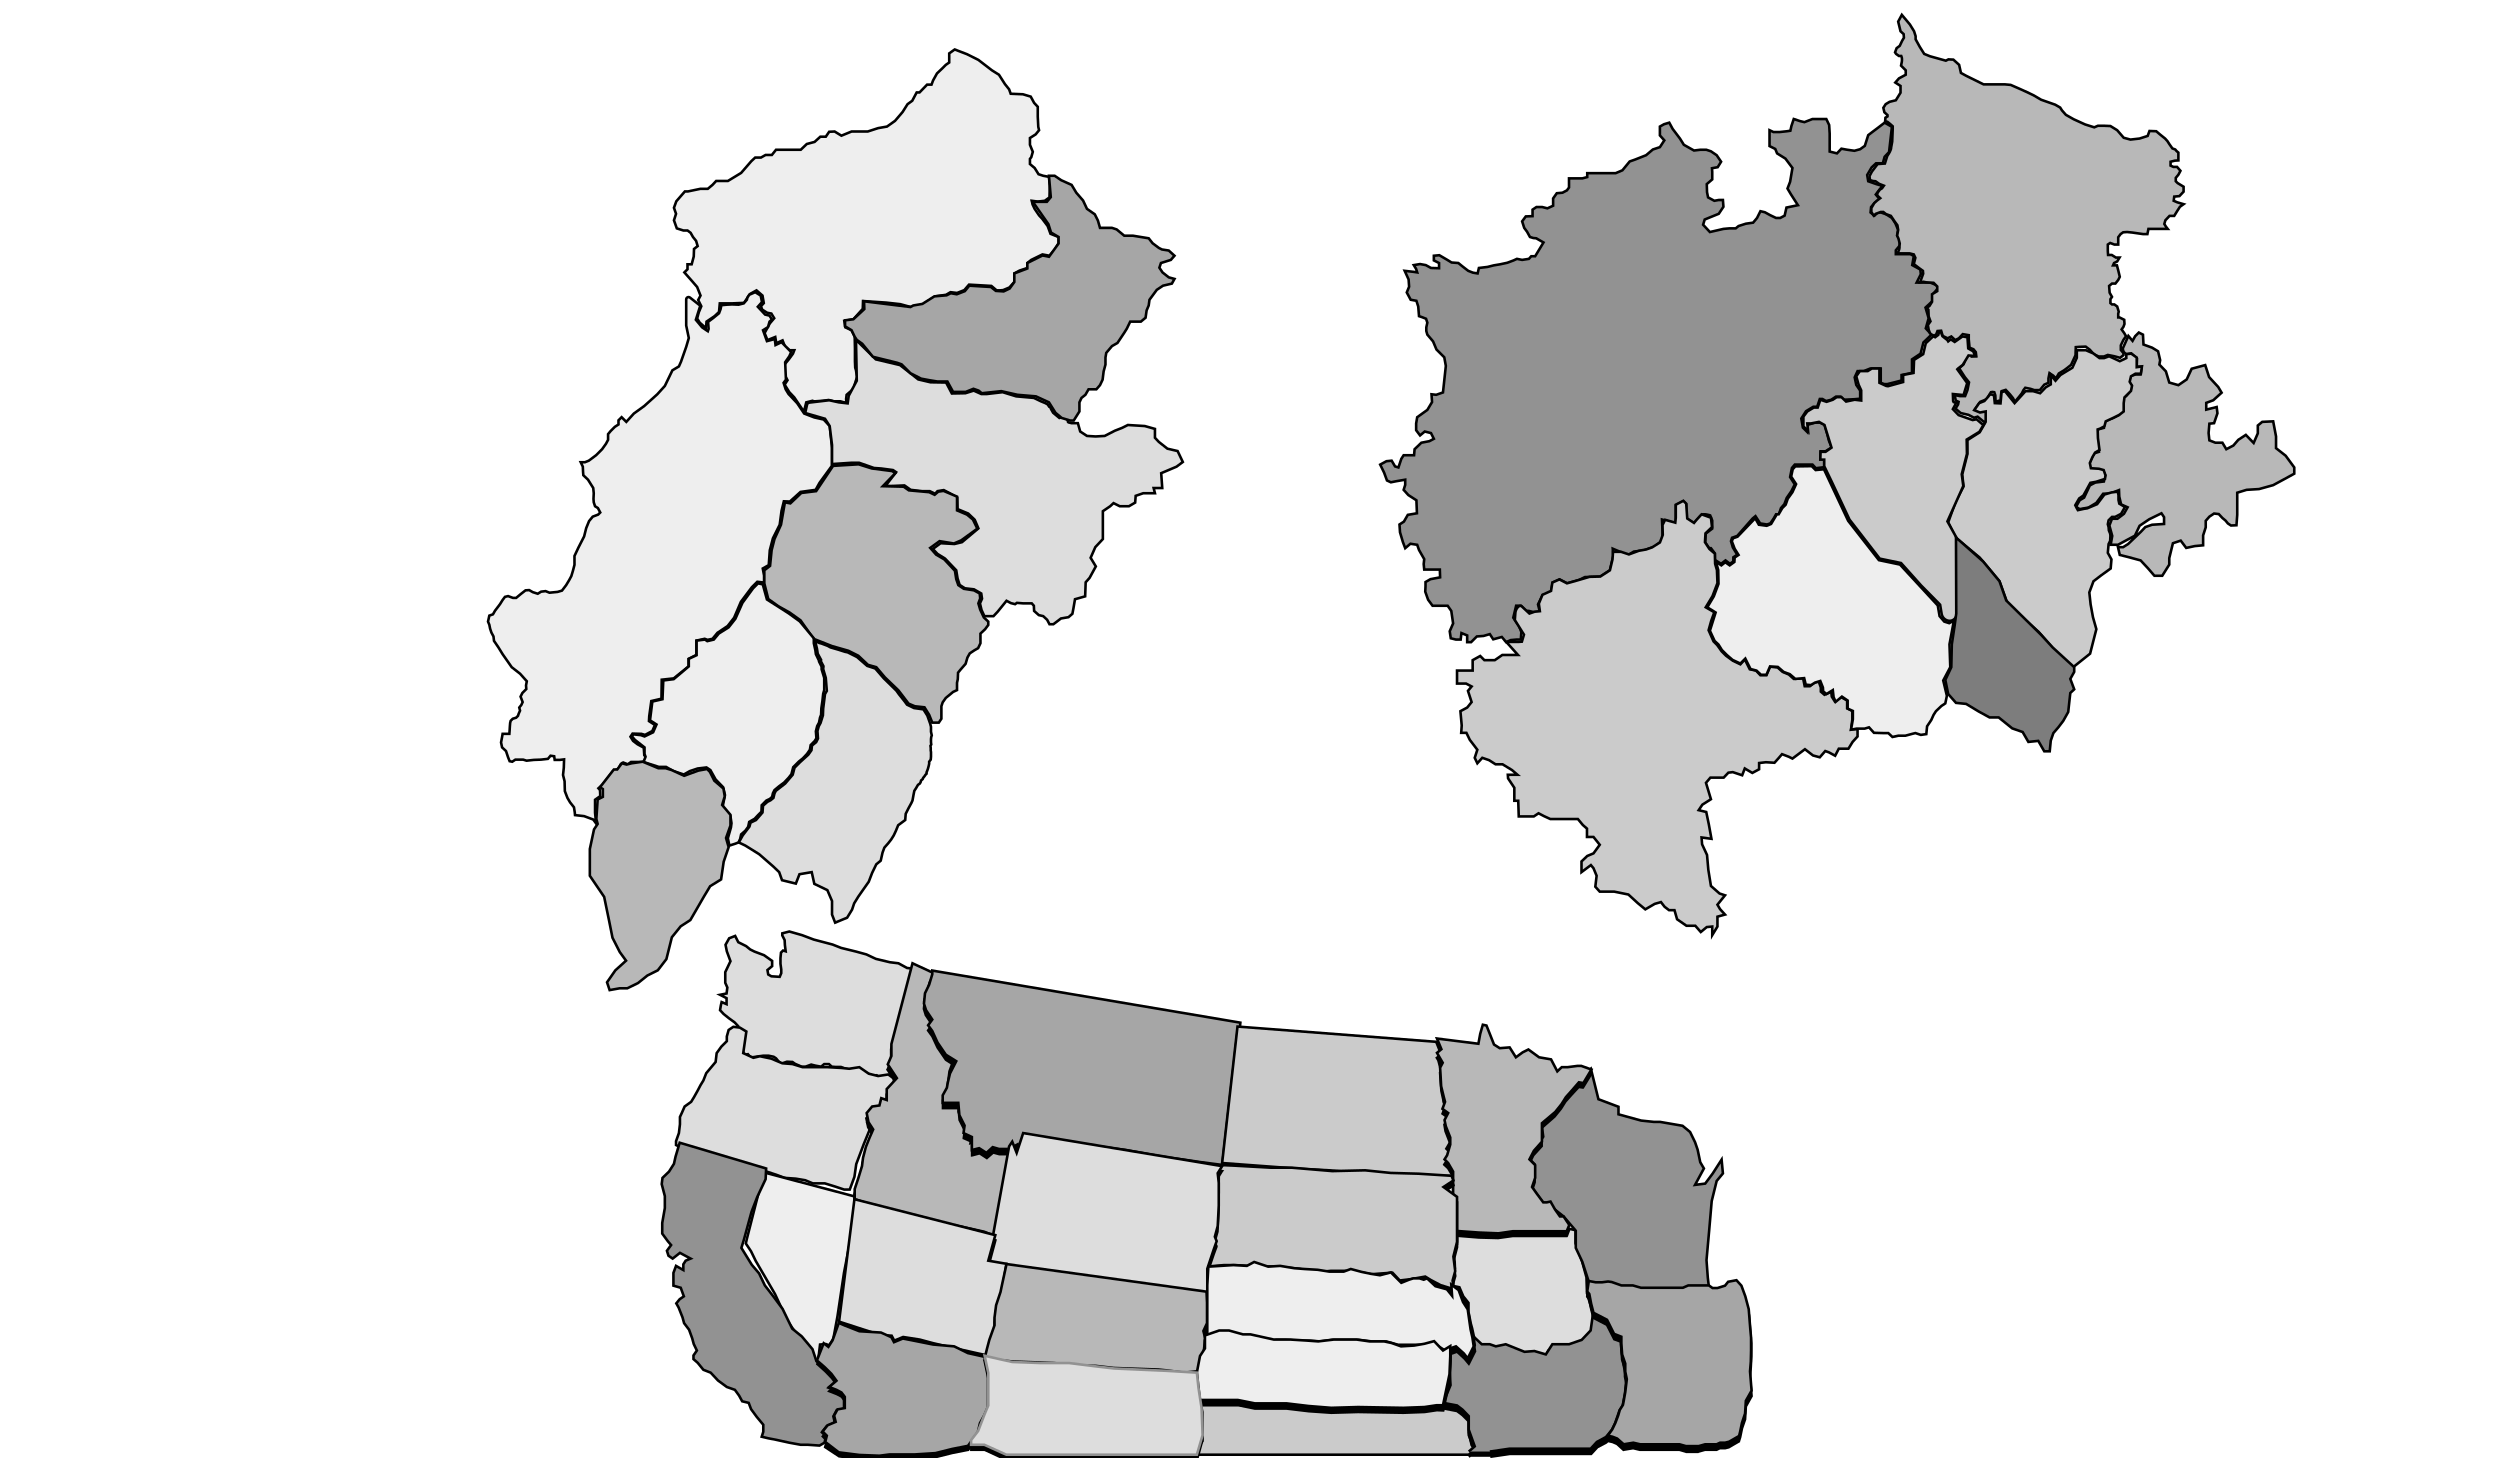 <?xml version="1.0" encoding="utf-8"?>
<!-- Generator: Adobe Illustrator 18.0.0, SVG Export Plug-In . SVG Version: 6.00 Build 0)  -->
<!DOCTYPE svg PUBLIC "-//W3C//DTD SVG 1.1//EN" "http://www.w3.org/Graphics/SVG/1.1/DTD/svg11.dtd">
<svg version="1.1" id="Layer_1" xmlns="http://www.w3.org/2000/svg" xmlns:xlink="http://www.w3.org/1999/xlink" x="0px" y="0px"
	 viewBox="0 0 960 560" enable-background="new 0 0 960 560" xml:space="preserve">
<filter  id="Shadow_9">
	<feGaussianBlur  stdDeviation="2.5" in="SourceAlpha"></feGaussianBlur>
	<feOffset  result="offsetblur" dy="2" dx="0"></feOffset>
	<feFlood  flood-color="#000000"></feFlood>
	<feComposite  operator="in" in2="offsetblur"></feComposite>
</filter>
<filter  id="Shadow_8">
	<feGaussianBlur  stdDeviation="2.5" in="SourceAlpha"></feGaussianBlur>
	<feOffset  result="offsetblur" dy="2" dx="0"></feOffset>
	<feFlood  flood-color="#000000"></feFlood>
	<feComposite  operator="in" in2="offsetblur"></feComposite>
</filter>
<filter  id="Shadow_7">
	<feGaussianBlur  stdDeviation="2.5" in="SourceAlpha"></feGaussianBlur>
	<feOffset  result="offsetblur" dy="2" dx="0"></feOffset>
	<feFlood  flood-color="#000000"></feFlood>
	<feComposite  operator="in" in2="offsetblur"></feComposite>
</filter>
<filter  id="Shadow_6">
	<feGaussianBlur  stdDeviation="2.5" in="SourceAlpha"></feGaussianBlur>
	<feOffset  result="offsetblur" dy="2" dx="0"></feOffset>
	<feFlood  flood-color="#000000"></feFlood>
	<feComposite  operator="in" in2="offsetblur"></feComposite>
</filter>
<filter  id="Shadow_5">
	<feGaussianBlur  stdDeviation="2.5" in="SourceAlpha"></feGaussianBlur>
	<feOffset  result="offsetblur" dy="2" dx="0"></feOffset>
	<feFlood  flood-color="#000000"></feFlood>
	<feComposite  operator="in" in2="offsetblur"></feComposite>
</filter>
<filter  id="Shadow_4">
	<feGaussianBlur  stdDeviation="2.5" in="SourceAlpha"></feGaussianBlur>
	<feOffset  result="offsetblur" dy="2" dx="0"></feOffset>
	<feFlood  flood-color="#000000"></feFlood>
	<feComposite  operator="in" in2="offsetblur"></feComposite>
</filter>
<filter  id="Shadow_3">
	<feGaussianBlur  stdDeviation="2.5" in="SourceAlpha"></feGaussianBlur>
	<feOffset  result="offsetblur" dy="2" dx="0"></feOffset>
	<feFlood  flood-color="#000000"></feFlood>
	<feComposite  operator="in" in2="offsetblur"></feComposite>
</filter>
<filter  id="Shadow_2">
	<feGaussianBlur  stdDeviation="2.5" in="SourceAlpha"></feGaussianBlur>
	<feOffset  result="offsetblur" dy="2" dx="0"></feOffset>
	<feFlood  flood-color="#000000"></feFlood>
	<feComposite  operator="in" in2="offsetblur"></feComposite>
</filter>
<filter  id="Shadow_15">
	<feGaussianBlur  stdDeviation="2.5" in="SourceAlpha"></feGaussianBlur>
	<feOffset  result="offsetblur" dy="2" dx="0"></feOffset>
	<feFlood  flood-color="#000000"></feFlood>
	<feComposite  operator="in" in2="offsetblur"></feComposite>
</filter>
<filter  id="Shadow_14">
	<feGaussianBlur  stdDeviation="2.5" in="SourceAlpha"></feGaussianBlur>
	<feOffset  result="offsetblur" dy="2" dx="0"></feOffset>
	<feFlood  flood-color="#000000"></feFlood>
	<feComposite  operator="in" in2="offsetblur"></feComposite>
</filter>
<filter  id="Shadow_13">
	<feGaussianBlur  stdDeviation="2.5" in="SourceAlpha"></feGaussianBlur>
	<feOffset  result="offsetblur" dy="2" dx="0"></feOffset>
	<feFlood  flood-color="#000000"></feFlood>
	<feComposite  operator="in" in2="offsetblur"></feComposite>
</filter>
<filter  id="Shadow_12">
	<feGaussianBlur  stdDeviation="2.5" in="SourceAlpha"></feGaussianBlur>
	<feOffset  result="offsetblur" dy="2" dx="0"></feOffset>
	<feFlood  flood-color="#000000"></feFlood>
	<feComposite  operator="in" in2="offsetblur"></feComposite>
</filter>
<filter  id="Shadow_11">
	<feGaussianBlur  stdDeviation="2.5" in="SourceAlpha"></feGaussianBlur>
	<feOffset  result="offsetblur" dy="2" dx="0"></feOffset>
	<feFlood  flood-color="#000000"></feFlood>
	<feComposite  operator="in" in2="offsetblur"></feComposite>
</filter>
<filter  id="Shadow_10">
	<feGaussianBlur  stdDeviation="2.5" in="SourceAlpha"></feGaussianBlur>
	<feOffset  result="offsetblur" dy="2" dx="0"></feOffset>
	<feFlood  flood-color="#000000"></feFlood>
	<feComposite  operator="in" in2="offsetblur"></feComposite>
</filter>
<filter  id="Shadow_1">
	<feGaussianBlur  stdDeviation="2.5" in="SourceAlpha"></feGaussianBlur>
	<feOffset  result="offsetblur" dy="2" dx="0"></feOffset>
	<feFlood  flood-color="#000000"></feFlood>
	<feComposite  operator="in" in2="offsetblur"></feComposite>
</filter>
<g id="Dortmund">
	<g>
		<path fill="#929292" d="M643.5,201v-2v-5l2.9-1.5l1.1,1.1v2.4v3l3,2c0,0,2.2-2.8,3-3.3c0.7-0.6,3.2,0.2,3.2,0.2l0.8,2v1.1v2
			l-2.5,1.9l-0.2,3.4l1.5,2.2h0.7l1.5,2v2.5l2.4,1.5l1.7-1.3l1.7,1.3l1.3-0.9V214l1.5-1l-1.7-2.8l-0.7-2.4l0.4-1.3l2-0.7l5.9-6.7
			l1.1-0.9l1.1,1.7l0.7,1.1l2.6,0.4l1.3-0.4l1.3-1.9l0.9-1.6h1.1l0.8-2.4l1.3-1.5l0.9-2.4l1.8-2.6l1.3-2.6l-1.8-2.8l0.7-3.5l1.1-1.3
			h6.8l1.3,1.4l3.2-0.4v-3.1H699l0.1-3h1.9l2.4-1.5l-1.1-2.6l-0.6-2.4l-1.1-3.8l-1.7-0.7h-2l-2.7,0.8l-0.2,2.8l-1.7-1.7l-0.6-3.5
			l1.8-2.8l2.8-1.7h1.5l1-3h1l1.4,0.8l2-0.5l1.8-1.2h1.8l1.2,1.2l4.1-0.2l2.2-0.2V150l-1.5-2.2l-0.6-2.9l1.1-2.4h2.4l2.5-1h2.5h1.5
			v2.5v3l1.4,0.5h1.1l3.2-0.8l2.3-0.6V144l4-0.8V138l3.3-2.2l1.1-4.3l3.1-3l-2.2-2.4l1.1-3.9l-1.2-4.1l2.8-2.6V113l2.3-2.7l-1.1-0.9
			l-2.2-0.9H739h-3l1.6-3.2l-0.2-1.8l-3.1-1.7l0.6-3.5l-1.3-0.7H731h-3v-1.5l1.5-1.8V92l-1-1.7l0.4-2l-1.1-2.6l-1.3-2l-2.2-1.4
			l-2-0.7H721l-1.2,1.2l-1.5-1.2l0.2-2.1l1.3-1.5l2-1.5l-1.5-1.8l1.5-2l1.1-1.3l-2.4-0.7l-3.1-1.1l-0.4-2.4l1.7-2.9l1.7-1.6h2.6
			l0.7-2.5l1.7-1.8l1.1-9.7l-2.8-1.6l-2.6,2l-2,1.5l-1.7,1.3l-1.3,4.1l-1.8,1.3l-2.2,0.6l-2.8-0.4l-2.2-0.4l-1.7,1.8l-2.8-0.7v-3
			v-3.9l-0.2-3.3l-1.1-2.3H698h-2l-3.1,1.2l-1.7-0.4l-2.4-0.8l-0.9,2.7l-0.4,1.8l-1.3,0.2l-2.8,0.3H681l-1.5-0.7v3v3.1l2.2,1.1
			l0.7,1.7l3.2,2l2.7,3.6l-0.9,5.3l-1,2.6l1.3,2.2l2.7,4.2l-4.4,0.9l-0.7,3.1l-1.7,0.9H682l-2.3-1.1l-2-1.1l-1.7-0.4l-1.3,2.6
			l-1.5,1.8l-2.8,0.4l-2.8,0.9l-1.1,0.9H664l-2.2,0.2l-2.6,0.6l-2.6,0.6l-2.6-2.8l0.6-2l1.7-0.7l3.7-1.5l1.8-2.7l-0.2-2.6H660
			l-1.7,0.3l-2.4-1.3l-0.4-2l-0.1-3.1l2.1-1.8V66l-0.1-1.4l2.2-0.4l1.3-2.1l-1.7-2.5l-2.2-1.5l-1.8-0.6H653l-2.5,0.3l-3.9-2.2
			l-1.5-2.4l-2.8-3.7l-1.3-2.4l-2,0.6l-1.6,0.9V51v1l1.7,1.9l-1.7,2.6l-2.7,0.9l-2.6,2.2l-4.3,1.7l-2,0.7l-2.8,3.4l-2.6,1.1H618h-2
			h-2h-2.5h-2V68l-1.9,0.5H606h-1.3h-2.2V72l-0.8,1.1L600,74l-2.2,0.2l-1.4,2V79l-2.2,1l-2-0.5H590l-1.5,1V82v1l-2.6,0.1l-1.4,1.9
			l0.8,2.5l1.1,1.5l1.1,2l1.3,0.4l1.1,0.1l2.8,1.6l-3.2,5.3H588l-0.9,1l-2.6,0.4l-2-0.4l-1.3,0.6l-2.4,0.9l-2.8,0.6l-2.4,0.4
			l-2.4,0.6l-3.3,0.4l-0.5,2.1l-1.8-0.3l-1.8-0.7l-2.2-1.7L560,101l-2.6-0.2l-1.8-1.1l-2.9-1.7l-2.1,0.2v1.8l2,1v2l-3.1-0.1l-2-1.1
			l-2.2-0.4l-2.4,0.4l0.9,1.5l0.4,1.3l-1.3-0.2l-3.5-0.4l1.5,3.3l0.2,2.8l-0.9,2.2l1.5,2.8l2.2,0.4l0.7,2.2l0.3,3.7l1.2,0.4l1.5,0.6
			l0.5,1.5l-0.4,1.8v1.4l0.4,1.4l2.2,2.6l1.3,3.1l3,3l0.6,3.3l-1.1,10.2l-2.6,0.9l-1.8-0.2l0.2,3l-1.8,3l-3.9,2.8l-0.4,2.4v2.6
			l1.5,2l1.8-1.5l2.4,0.6l1.1,2.2l-1.7,0.9l-3.1,0.6l-2.6,2.5l-0.2,2.3h-4l-0.9,1.4l-1.1,3.3l-1.3-0.4l-1.3-2.2l-2,0.2l-2.4,1.3
			l1.5,3.1l1.1,3l1.5,0.7l2-0.4l3.5-0.6v2l-0.6,1.9l1.8,2l3.1,2l0.2,5l-3.5,0.6l-1.5,2.6l-1.7,1.1l0.2,3l1.1,3.7l0.9,2.4l2-1.7
			l2.6,0.4l0.7,2l2,3.5l-0.2,1.9l0.2,2.1h3h3l0.1,3l-3.7,0.7l-1.9,1.1v1.6l-0.1,2.1l1.1,3.1l1.7,2.3h1.8h2h2l1.4,2l0.7,4.8l-1.3,3
			l0.4,2.7l2,0.5h1.8l0.3-2.5l2.2,0.9v2.6h1.5l2.2-2.2l2.6-0.2l2.4-0.7l1.3,2l3.3-0.9l1.7,2l1.7-0.8l2.2-0.2h1.7l0.2-2.9l-0.9-2.4
			l-2.2-3.1l1.1-4.6h1.9l1.8,2h1.2l2,0.5l2.2-0.2l-0.7-2.8l1.8-3.6l3.2-0.9l0.6-3.9l2.7-1.2l2.9,1.5l4.6-1.3l2.2-1.1l5.9-0.2
			l3.7-2.4l1.3-5.5l-0.2-2.8l3.1,1.3l2.2,1.5l2.8-1.7l3.7-0.4l4.3-1.5l3-2.4V204l-0.2-4.5L643.5,201z"/>
		<path fill-opacity="0" stroke="#000000" stroke-miterlimit="10" d="M643.5,201v-2v-5l2.9-1.5l1.1,1.1v2.4v3l3,2c0,0,2.2-2.8,3-3.3
			c0.7-0.6,3.2,0.2,3.2,0.2l0.8,2v1.1v2l-2.5,1.9l-0.2,3.4l1.5,2.2h0.7l1.5,2v2.5l2.4,1.5l1.7-1.3l1.7,1.3l1.3-0.9V214l1.5-1
			l-1.7-2.8l-0.7-2.4l0.4-1.3l2-0.7l5.9-6.7l1.1-0.9l1.1,1.7l0.7,1.1l2.6,0.4l1.3-0.4l1.3-1.9l0.9-1.6h1.1l0.8-2.4l1.3-1.5l0.9-2.4
			l1.8-2.6l1.3-2.6l-1.8-2.8l0.7-3.5l1.1-1.3h6.8l1.3,1.4l3.2-0.4v-3.1H699l0.1-3h1.9l2.4-1.5l-1.1-2.6l-0.6-2.4l-1.1-3.8l-1.7-0.7
			h-2l-2.7,0.8l-0.2,2.8l-1.7-1.7l-0.6-3.5l1.8-2.8l2.8-1.7h1.5l1-3h1l1.4,0.8l2-0.5l1.8-1.2h1.8l1.2,1.2l4.1-0.2l2.2-0.2V150
			l-1.5-2.2l-0.6-2.9l1.1-2.4h2.4l2.5-1h2.5h1.5v2.5v3l1.4,0.5h1.1l3.2-0.8l2.3-0.6V144l4-0.8V138l3.3-2.2l1.1-4.3l3.1-3l-2.2-2.4
			l1.1-3.9l-1.2-4.1l2.8-2.6V113l2.3-2.7l-1.1-0.9l-2.2-0.9H739h-3l1.6-3.2l-0.2-1.8l-3.1-1.7l0.6-3.5l-1.3-0.7H731h-3v-1.5l1.5-1.8
			V92l-1-1.7l0.4-2l-1.1-2.6l-1.3-2l-2.2-1.4l-2-0.7H721l-1.2,1.2l-1.5-1.2l0.2-2.1l1.3-1.5l2-1.5l-1.5-1.8l1.5-2l1.1-1.3l-2.4-0.7
			l-3.1-1.1l-0.4-2.4l1.7-2.9l1.7-1.6h2.6l0.7-2.5l1.7-1.8l1.1-9.7l-2.8-1.6l-2.6,2l-2,1.5l-1.7,1.3l-1.3,4.1l-1.8,1.3l-2.2,0.6
			l-2.8-0.4l-2.2-0.4l-1.7,1.8l-2.8-0.7v-3v-3.9l-0.2-3.3l-1.1-2.3H698h-2l-3.1,1.2l-1.7-0.4l-2.4-0.8l-0.9,2.7l-0.4,1.8l-1.3,0.2
			l-2.8,0.3H681l-1.5-0.7v3v3.1l2.2,1.1l0.7,1.7l3.2,2l2.7,3.6l-0.9,5.3l-1,2.6l1.3,2.2l2.7,4.2l-4.4,0.9l-0.7,3.1l-1.7,0.9H682
			l-2.3-1.1l-2-1.1l-1.7-0.4l-1.3,2.6l-1.5,1.8l-2.8,0.4l-2.8,0.9l-1.1,0.9H664l-2.2,0.2l-2.6,0.6l-2.6,0.6l-2.6-2.8l0.6-2l1.7-0.7
			l3.7-1.5l1.8-2.7l-0.2-2.6H660l-1.7,0.3l-2.4-1.3l-0.4-2l-0.1-3.1l2.1-1.8V66l-0.1-1.4l2.2-0.4l1.3-2.1l-1.7-2.5l-2.2-1.5
			l-1.8-0.6H653l-2.5,0.3l-3.9-2.2l-1.5-2.4l-2.8-3.7l-1.3-2.4l-2,0.6l-1.6,0.9V51v1l1.7,1.9l-1.7,2.6l-2.7,0.9l-2.6,2.2l-4.3,1.7
			l-2,0.7l-2.8,3.4l-2.6,1.1H618h-2h-2h-2.5h-2V68l-1.9,0.5H606h-1.3h-2.2V72l-0.8,1.1L600,74l-2.2,0.2l-1.4,2V79l-2.2,1l-2-0.5H590
			l-1.5,1V82v1l-2.6,0.1l-1.4,1.9l0.8,2.5l1.1,1.5l1.1,2l1.3,0.4l1.1,0.1l2.8,1.6l-3.2,5.3H588l-0.9,1l-2.6,0.4l-2-0.4l-1.3,0.6
			l-2.4,0.9l-2.8,0.6l-2.4,0.4l-2.4,0.6l-3.3,0.4l-0.5,2.1l-1.8-0.3l-1.8-0.7l-2.2-1.7L560,101l-2.6-0.2l-1.8-1.1l-2.9-1.7l-2.1,0.2
			v1.8l2,1v2l-3.1-0.1l-2-1.1l-2.2-0.4l-2.4,0.4l0.9,1.5l0.4,1.3l-1.3-0.2l-3.5-0.4l1.5,3.3l0.2,2.8l-0.9,2.2l1.5,2.8l2.2,0.4
			l0.7,2.2l0.3,3.7l1.2,0.4l1.5,0.6l0.5,1.5l-0.4,1.8v1.4l0.4,1.4l2.2,2.6l1.3,3.1l3,3l0.6,3.3l-1.1,10.2l-2.6,0.9l-1.8-0.2l0.2,3
			l-1.8,3l-3.9,2.8l-0.4,2.4v2.6l1.5,2l1.8-1.5l2.4,0.6l1.1,2.2l-1.7,0.9l-3.1,0.6l-2.6,2.5l-0.2,2.3h-4l-0.9,1.4l-1.1,3.3l-1.3-0.4
			l-1.3-2.2l-2,0.2l-2.4,1.3l1.5,3.1l1.1,3l1.5,0.7l2-0.4l3.5-0.6v2l-0.6,1.9l1.8,2l3.1,2l0.2,5l-3.5,0.6l-1.5,2.6l-1.7,1.1l0.2,3
			l1.1,3.7l0.9,2.4l2-1.7l2.6,0.4l0.7,2l2,3.5l-0.2,1.9l0.2,2.1h3h3l0.1,3l-3.7,0.7l-1.9,1.1v1.6l-0.1,2.1l1.1,3.1l1.7,2.3h1.8h2h2
			l1.4,2l0.7,4.8l-1.3,3l0.4,2.7l2,0.5h1.8l0.3-2.5l2.2,0.9v2.6h1.5l2.2-2.2l2.6-0.2l2.4-0.7l1.3,2l3.3-0.9l1.7,2l1.7-0.8l2.2-0.2
			h1.7l0.2-2.9l-0.9-2.4l-2.2-3.1l1.1-4.6h1.9l1.8,2h1.2l2,0.5l2.2-0.2l-0.7-2.8l1.8-3.6l3.2-0.9l0.6-3.9l2.7-1.2l2.9,1.5l4.6-1.3
			l2.2-1.1l5.9-0.2l3.7-2.4l1.3-5.5l-0.2-2.8l3.1,1.3l2.2,1.5l2.8-1.7l3.7-0.4l4.3-1.5l3-2.4V204l-0.2-4.5L643.5,201z"/>
	</g>
</g>
<g id="Hannover">
	<g>
		<path fill="#B8B8B8" d="M723.2,81.4h-1l-1.9,0.7l-0.8,0.7l-0.9-1.4v-1.5l1.1-1.9l1.1-1l1.2-0.9l-1.2-1.1l0.2-1l0.3-0.4l0.6-0.8
			l0.8-0.5l0.7-1l-1.8-0.7l-1.4-1l-1-0.1l-1-0.3l-0.2-0.5l-0.1-1.1l0.9-1.7L721,63l2.8-0.2l0.9-2.9c0.6-0.9,1.5-2.2,1.5-3.3l0.4-2.2
			l0.1-2.5l0.1-2.4v-1l-1-0.9l-1-0.8l-0.9-0.3l0.1-1.3l0.8-0.5v-0.5l-1.2-1.1l-0.4-1.7l0.9-1.4l1.5-0.9l2.4-0.6l1.8-2.9V34v-1
			l-2-1.3l1.4-1.6l2.6-1.4V27l-1.8-1.8l0.3-1.5c0.1-0.7,0.1-1.5-0.2-2.2l0,0h-0.9l-1.1-0.8l-0.4-0.6l0.6-1.6l1.2-0.9l0.9-1.9
			l0.7-1.2l-0.1-1.4l-1.2-1.1l-0.9-3.7l1.4-2.6l3.1,3.7L735,12l0.6,1.9v1.2l1.6,2.9l1.7,2.7l2.2,0.9l6.1,1.7l1-0.5l1.9,0.1l2.2,2
			L753,28l2,1.1l6.7,3.3h4.6h3.6l2.2,0.2l3.2,1.4l3.1,1.4l2.5,1.2l2.9,1.7l5.4,1.9l1.9,1.1l0.7,1.1l1.5,1.7l3,1.7l4.4,2l3.5,1.1
			l1.4-0.6h2.4l2.4,0.1L813,50l2.5,2.9l2.6,0.7l3.5-0.4l3.1-1l0.7-1.9l2.6,0.1l1.4,1.2l2,1.6l0.9,1l0.7,1.1l1.2,1.7l1.1,0.4l0.5,0.6
			l0.7,0.6v1v2l-1.4,0.1l-1.6,0.4v1.5l1.1,0.5h1.4l1.3,1.5l-0.8,1.5l-1,1.2v1.3l0.7,0.7l2.3,1.4v1.9l-1.6,1.7l-2,0.2l-0.2,1.6
			l1.4,0.6l2.4,0.7l-1.4,1l-1.1,1.7l-1.1,1.8h-1.8l-1.6,1.7l-0.4,1.4l0.6,1l0.7,0.9H831h-3h-3l-0.4,2H823l-4.2-0.6l-2-0.2l-1.5,0.1
			l-1,0.7l-0.9,1.2v2.8h-1.5l-1.6-0.6l-0.9,0.6v2.5l0.1,1.5h1.4l1.6,1h1.4l-0.9,1.5l-1.2,0.6l-0.4,0.9h1.5l0.6,2.3l0.5,2.1l-0.6,1.2
			l-1.1,1.4H811l-1.1,0.9l0.2,2.6l0.9,1.6l-0.6,0.9v1.5l0.6,0.5h0.9l1.1,0.8l0.6,2l-0.2,0.7v1.5h0.5l1.8,0.9l0.1,1.6l-0.4,1.1
			l-0.7,1l1,1.4l0.7,1.2l-1,1.4l-1,2.1v1.8l1,1.2v0.8l-1.3,1l-2.2-0.6l-2.5-0.5l-1.5,0.6h-2L804,136l-1.5-1.7l-1.6-1.2l-2.6,0.1
			l-1.2,0.1l-0.1,3.1l-1.7,3.7l-1.5,1.2l-1.2,0.9l-2,1.2l-1.1,1.9l-1.1-1.1l-1.4-0.9l-0.4,2v1v0.7l-1.6,0.7l-1.7,2.1h-1.1h-1
			l-1.5-0.5l-2-0.4l-0.7,0.9l-0.6,1.2l-1.1,1.4l-1.6,1.9l-0.7-1.4l-1.2-1.5l-1.6-1.7l-1.6,0.5l-0.2,1.4l-0.1,2.3h-0.8l-1.2,0.4
			l-0.1-2.5l-0.4-1.2l-0.7-0.1l-0.6,0.1l-0.9,1.5l-0.7,1.2l-2.5,1l-1.9,2.7l1.5,0.9h1.6h1l0.6,0.8l-0.2,3.2h-1.3l-2.3-1.9l-1.4,0.4
			l-2.1-1.1l-3-0.7l-2-1.7l1-1.6l0.2-1l-1.1-0.5l-0.4-2.1l2,0.4h2l0.9-2.3l0.6-3l-1.6-2l-2.2-3.4l1.7-1.5l0.9-2.3l0.7-1.5h1.9
			l-0.2,0.8l1.6-0.1l-0.2-1.6l-0.9-1.1l-1.5-0.6l-0.3-3.2v-1.6l-2.3-0.4l-1.5,1.6l-1.4,0.7l-1.5-1.4l-1.4,0.7L746,129l-0.6-2
			l-1.4,0.1l-0.5,1.3l-0.8,0.5l-1.1-0.5l-0.5-0.5l-0.5-1.3l-0.3-1.8l1-1.4l-0.7-1.9l-0.1-2.6l-0.6-0.7l1-0.7l1-1.6V113l2-1.2V110
			l-1.4-1.4l-2.9-0.2l-1-0.2l-1.3,0.2l1.2-3.3l-0.1-1.1l-1.4-1l-2.1-1.6l0,0l0.6-2.4l-0.6-1.3l-1.6-0.4h-3.1h-1.5l0.6-1.6l0.1-0.6
			v-0.6l0.1-1l-0.5-1.9l-0.5-1.1l0.4-2.2l-0.3-1.8l-1.1-1.5l-1.4-2.1l-1.9-0.7L723.2,81.4z"/>
		<path fill-opacity="0" stroke="#000000" stroke-miterlimit="10" d="M723.2,81.4h-1l-1.9,0.7l-0.8,0.7l-0.9-1.4v-1.5l1.1-1.9l1.1-1
			l1.2-0.9l-1.2-1.1l0.2-1l0.3-0.4l0.6-0.8l0.8-0.5l0.7-1l-1.8-0.7l-1.4-1l-1-0.1l-1-0.3l-0.2-0.5l-0.1-1.1l0.9-1.7L721,63l2.8-0.2
			l0.9-2.9c0.6-0.9,1.5-2.2,1.5-3.3l0.4-2.2l0.1-2.5l0.1-2.4v-1l-1-0.9l-1-0.8l-0.9-0.3l0.1-1.3l0.8-0.5v-0.5l-1.2-1.1l-0.4-1.7
			l0.9-1.4l1.5-0.9l2.4-0.6l1.8-2.9V34v-1l-2-1.3l1.4-1.6l2.6-1.4V27l-1.8-1.8l0.3-1.5c0.1-0.7,0.1-1.5-0.2-2.2l0,0h-0.9l-1.1-0.8
			l-0.4-0.6l0.6-1.6l1.2-0.9l0.9-1.9l0.7-1.2l-0.1-1.4l-1.2-1.1l-0.9-3.7l1.4-2.6l3.1,3.7L735,12l0.6,1.9v1.2l1.6,2.9l1.7,2.7
			l2.2,0.9l6.1,1.7l1-0.5l1.9,0.1l2.2,2L753,28l2,1.1l6.7,3.3h4.6h3.6l2.2,0.2l3.2,1.4l3.1,1.4l2.5,1.2l2.9,1.7l5.4,1.9l1.9,1.1
			l0.7,1.1l1.5,1.7l3,1.7l4.4,2l3.5,1.1l1.4-0.6h2.4l2.4,0.1L813,50l2.5,2.9l2.6,0.7l3.5-0.4l3.1-1l0.7-1.9l2.6,0.1l1.4,1.2l2,1.6
			l0.9,1l0.7,1.1l1.2,1.7l1.1,0.4l0.5,0.6l0.7,0.6v1v2l-1.4,0.1l-1.6,0.4v1.5l1.1,0.5h1.4l1.3,1.5l-0.8,1.5l-1,1.2v1.3l0.7,0.7
			l2.3,1.4v1.9l-1.6,1.7l-2,0.2l-0.2,1.6l1.4,0.6l2.4,0.7l-1.4,1l-1.1,1.7l-1.1,1.8h-1.8l-1.6,1.7l-0.4,1.4l0.6,1l0.7,0.9H831h-3h-3
			l-0.4,2H823l-4.2-0.6l-2-0.2l-1.5,0.1l-1,0.7l-0.9,1.2v2.8h-1.5l-1.6-0.6l-0.9,0.6v2.5l0.1,1.5h1.4l1.6,1h1.4l-0.9,1.5l-1.2,0.6
			l-0.4,0.9h1.5l0.6,2.3l0.5,2.1l-0.6,1.2l-1.1,1.4H811l-1.1,0.9l0.2,2.6l0.9,1.6l-0.6,0.9v1.5l0.6,0.5h0.9l1.1,0.8l0.6,2l-0.2,0.7
			v1.5h0.5l1.8,0.9l0.1,1.6l-0.4,1.1l-0.7,1l1,1.4l0.7,1.2l-1,1.4l-1,2.1v1.8l1,1.2v0.8l-1.3,1l-2.2-0.6l-2.5-0.5l-1.5,0.6h-2
			L804,136l-1.5-1.7l-1.6-1.2l-2.6,0.1l-1.2,0.1l-0.1,3.1l-1.7,3.7l-1.5,1.2l-1.2,0.9l-2,1.2l-1.1,1.9l-1.1-1.1l-1.4-0.9l-0.4,2v1
			v0.7l-1.6,0.7l-1.7,2.1h-1.1h-1l-1.5-0.5l-2-0.4l-0.7,0.9l-0.6,1.2l-1.1,1.4l-1.6,1.9l-0.7-1.4l-1.2-1.5l-1.6-1.7l-1.6,0.5
			l-0.2,1.4l-0.1,2.3h-0.8l-1.2,0.4l-0.1-2.5l-0.4-1.2l-0.7-0.1l-0.6,0.1l-0.9,1.5l-0.7,1.2l-2.5,1l-1.9,2.7l1.5,0.9h1.6h1l0.6,0.8
			l-0.2,3.2h-1.3l-2.3-1.9l-1.4,0.4l-2.1-1.1l-3-0.7l-2-1.7l1-1.6l0.2-1l-1.1-0.5l-0.4-2.1l2,0.4h2l0.9-2.3l0.6-3l-1.6-2l-2.2-3.4
			l1.7-1.5l0.9-2.3l0.7-1.5h1.9l-0.2,0.8l1.6-0.1l-0.2-1.6l-0.9-1.1l-1.5-0.6l-0.3-3.2v-1.6l-2.3-0.4l-1.5,1.6l-1.4,0.7l-1.5-1.4
			l-1.4,0.7L746,129l-0.6-2l-1.4,0.1l-0.5,1.3l-0.8,0.5l-1.1-0.5l-0.5-0.5l-0.5-1.3l-0.3-1.8l1-1.4l-0.7-1.9l-0.1-2.6l-0.6-0.7
			l1-0.7l1-1.6V113l2-1.2V110l-1.4-1.4l-2.9-0.2l-1-0.2l-1.3,0.2l1.2-3.3l-0.1-1.1l-1.4-1l-2.1-1.6l0,0l0.6-2.4l-0.6-1.3l-1.6-0.4
			h-3.1h-1.5l0.6-1.6l0.1-0.6v-0.6l0.1-1l-0.5-1.9l-0.5-1.1l0.4-2.2l-0.3-1.8l-1.1-1.5l-1.4-2.1l-1.9-0.7L723.2,81.4z"/>
	</g>
</g>
<g id="Munich">
	<g>
		<path fill="#CBCBCB" d="M587.3,235.6l-3-2.8c-1.1-0.7-2.3,1.2-2.4,2.5l-0.2,2.8l3.5,5.6l-0.8,2.7l-1.4,0.1h-4.6l4.5,5h-3h-3
			l-2.9,2h-4l-1.6-1.6l-2.9,1.6v4H563h-3.5v5h3.5l2.1,1.1l-1.4,1.7l1.4,4.3l-1.7,2.1l-2.6,1.4l0.5,5.5l-0.2,2.8h2l1.3,2.7l2.9,3.8
			l-1,3.1l1,2.1l1.9-2.1l2.6,0.9l2.5,1.6h2.7l3.6,2.2l2.1,1.8H579l0.1,1.4l2.4,3.6v5h1.5l0.2,6h5.8l1.8-1.2l2.1,1.1l2.4,1.1h2.6h3h2
			h3l1.9,2.3l1.6,1.4v3.2h2.5l2.4,3l-2.4,3.3l-2.4,1l-2.2,2.1v4.1l3.6-2.7l1,1.2l1.2,2.9l-0.5,4.2l1.7,1.9h2.6h3l5.4,1.1l3.6,3.3
			l2.9,2.4l3.6-2.1l2.4-0.7l1.4,1.8l1.7,1.3h2.1l1,3.5l3.6,2.5h3.4l2.1,2.4l2.3-1.9l2.1-0.2v3.3l2-3.3V352l2.9-0.8l-1.9-2.1l-1-1.7
			l2.9-3.6l-2.1-0.7l-3.3-2.9l-1-6.2l-0.5-5.7l-1.9-4.1l-0.2-2.6l3.8,0.5l-1-5.5l-1-4.8l-2.9-0.7l1.4-2.1l3.3-2.1l-1.9-6.3l1.7-2
			h5.1l1.8-1.9l1.7-0.2l3.6,1.2l1-2.6l2.9,1.7l2.6-1.4V293l2.6-0.3l3.3,0.2l1.7-1.9l1.2-1.4l2.6,1l1.4,0.7l4.8-3.6l3.1,2.4l2.6,0.7
			l2.1-2.4l1.4,0.5l2.4,1.3l1.4-2.7h3.7l1.6-2.6l1.9-2.1V280l-2.5,0.1l0.5-3.8V273l-2-1v-3l-2.3-1.3l-2.4,1.7l-1.2-1.9l-0.2-1.9
			l-2.6,1.2l-1.4-1.2V264l-0.8-2.3l-1.7,0.4l-1.7,1.4h-2l-0.6-3l-3.6,0.2l-1.9-1.7l-2.4-1l-1.9-1.7l-2.9-0.3l-1.4,3.3H676l-1.7-1.8
			l-2.4-0.5l-1.9-3.8l-1.7,1.9l-2.9-1.4l-2.6-1.9l-1.7-1.7l-1.7-2.4l-1.4-1.4l-1.9-4.3l1-3.6l1.2-3.3l-3.3-1.9l2.6-4.3l1.9-5l-0.2-5
			l-0.7-2.4l-0.1-3.9l-2.1-1.8l-1.7-2.6l0.2-3.4l2.5-2.4l-0.4-3.6l-3.6-1.3l-2,2.2l-0.9,1.1l-2.6-1.7l-0.4-5.7l-1.1-1.1l-2.9,1.5v5
			l-0.2,1.9l-3.9-1.1l-1,2l0.1,3.8l-1.1,2.9l-3,1.9l-2.3,0.8l-2.8,0.5l-3.8,1.4l-3-1h-3.1l-0.2,2.9l-1,4.2l-3.7,2.4l-4.1,0.1
			l-5.8,1.7l-2.9,0.8l-2.9-1.5l-2.7,1.2l-0.5,3.2l-3.3,1.5l-1.4,3.4l0.4,2.9l-2,0.2L587.3,235.6z"/>
		<path fill-opacity="0" stroke="#000000" stroke-miterlimit="10" d="M587.3,235.6l-3-2.8c-1.1-0.7-2.3,1.2-2.4,2.5l-0.2,2.8
			l3.5,5.6l-0.8,2.7l-1.4,0.1h-4.6l4.5,5h-3h-3l-2.9,2h-4l-1.6-1.6l-2.9,1.6v4H563h-3.5v5h3.5l2.1,1.1l-1.4,1.7l1.4,4.3l-1.7,2.1
			l-2.6,1.4l0.5,5.5l-0.2,2.8h2l1.3,2.7l2.9,3.8l-1,3.1l1,2.1l1.9-2.1l2.6,0.9l2.5,1.6h2.7l3.6,2.2l2.1,1.8H579l0.1,1.4l2.4,3.6v5
			h1.5l0.2,6h5.8l1.8-1.2l2.1,1.1l2.4,1.1h2.6h3h2h3l1.9,2.3l1.6,1.4v3.2h2.5l2.4,3l-2.4,3.3l-2.4,1l-2.2,2.1v4.1l3.6-2.7l1,1.2
			l1.2,2.9l-0.5,4.2l1.7,1.9h2.6h3l5.4,1.1l3.6,3.3l2.9,2.4l3.6-2.1l2.4-0.7l1.4,1.8l1.7,1.3h2.1l1,3.5l3.6,2.5h3.4l2.1,2.4l2.3-1.9
			l2.1-0.2v3.3l2-3.3V352l2.9-0.8l-1.9-2.1l-1-1.7l2.9-3.6l-2.1-0.7l-3.3-2.9l-1-6.2l-0.5-5.7l-1.9-4.1l-0.2-2.6l3.8,0.5l-1-5.5
			l-1-4.8l-2.9-0.7l1.4-2.1l3.3-2.1l-1.9-6.3l1.7-2h5.1l1.8-1.9l1.7-0.2l3.6,1.2l1-2.6l2.9,1.7l2.6-1.4V293l2.6-0.3l3.3,0.2l1.7-1.9
			l1.2-1.4l2.6,1l1.4,0.7l4.8-3.6l3.1,2.4l2.6,0.7l2.1-2.4l1.4,0.5l2.4,1.3l1.4-2.7h3.7l1.6-2.6l1.9-2.1V280l-2.5,0.1l0.5-3.8V273
			l-2-1v-3l-2.3-1.3l-2.4,1.7l-1.2-1.9l-0.2-1.9l-2.6,1.2l-1.4-1.2V264l-0.8-2.3l-1.7,0.4l-1.7,1.4h-2l-0.6-3l-3.6,0.2l-1.9-1.7
			l-2.4-1l-1.9-1.7l-2.9-0.3l-1.4,3.3H676l-1.7-1.8l-2.4-0.5l-1.9-3.8l-1.7,1.9l-2.9-1.4l-2.6-1.9l-1.7-1.7l-1.7-2.4l-1.4-1.4
			l-1.9-4.3l1-3.6l1.2-3.3l-3.3-1.9l2.6-4.3l1.9-5l-0.2-5l-0.7-2.4l-0.1-3.9l-2.1-1.8l-1.7-2.6l0.2-3.4l2.5-2.4l-0.4-3.6l-3.6-1.3
			l-2,2.2l-0.9,1.1l-2.6-1.7l-0.4-5.7l-1.1-1.1l-2.9,1.5v5l-0.2,1.9l-3.9-1.1l-1,2l0.1,3.8l-1.1,2.9l-3,1.9l-2.3,0.8l-2.8,0.5
			l-3.8,1.4l-3-1h-3.1l-0.2,2.9l-1,4.2l-3.7,2.4l-4.1,0.1l-5.8,1.7l-2.9,0.8l-2.9-1.5l-2.7,1.2l-0.5,3.2l-3.3,1.5l-1.4,3.4l0.4,2.9
			l-2,0.2L587.3,235.6z"/>
	</g>
</g>
<g id="Berlin">
	<g>
		<path fill="#B8B8B8" d="M822.9,128.5l-1.6-0.8l-1.4,1.4l-1,1.8l-1.6-1.9l-2.1,4.7c-0.1,1,0.5,2,1.5,2.3l1.7-0.3l2.2,2l-0.1,3.1
			h1.9l-0.4,3h-1.9l-2,0.6l-0.6,2.6l1,1l-0.4,2.1l-1.7,2l-1.5,0.8v2.7v2.2l-1.3,1.6l-2.2,1.1l-2.4,0.9l-1.1,0.8v2.1l-2.7,0.7
			l0.1,2.5l0.7,6l-1.9,0.6l-1.3,2.7l-0.7,1.7l0.7,1.7h2.6l2.2,0.6l0.8,1.7l-0.5,2.4l-3.3,0.4l-2.1,1.1l-2.2,4.7l-1.7,1l-1.4,2.5
			l1.4,0.9l3.4-0.6l3-1.8l2.6-3.5l2.8-0.1l3.3-1.3l0.1,2.5l0.7,3l2.5,1.1l-1.4,2.5l-2.5,1.9H811l-1,2.6l1.1,4l-0.6,3.4h2.8l6.5-3.5
			l1.8-3.8l3.7-2.5l4.7-2.3l1,1.5v2.6l-4.6,0.3l-2.6,0.9l-1.7,1.8l-4.9,4.7l-1.9,1.2h-2l0.7,3l3.2,0.8l4.8,1.3l2.8,3l2.5,2.9h3
			l2.7-4.3v-2.5l1.4-5.7l3-1l2.1,2.8l3.3-0.7l3.2-0.3v-3.8l1-3.1V200l1.4-1.6l1.8-1.2l1.8,0.2l1.4,1.5l1.2,1l0.9,1.1l1.2,0.8
			l2.1-0.1l0.3-4v-8.5l3.6-1.1l4.8-0.3l5.4-1.5l5-2.7l3.1-1.7v-2.4l-3.3-4.5l-3.7-2.9v-4.5l-1.1-5.8l-4.2,0.2l-1.7,1.4v3l-1.6,3.7
			l-3-3.1l-2.9,1.9l-1.9,2.2l-2.7,1.4l-1.5-2.5h-2.7l-2.3-0.9l-0.3-2.8l0.3-3.6l1.8-0.2l1.3-3.8l-0.3-2.4l-4,1v-2.6l2.7-1l3.2-2.9
			l-1.3-2.2l-3.5-3.8l-1.5-4.6l-5.2,1.4l-1.9,4.1l-3.2,2.2l-3.5-1l-1.3-4.3l-2.5-2.6l0.3-1.7l-0.8-3.4l-2.3-1.4l-3.3-1.2
			L822.9,128.5z"/>
		<path fill-opacity="0" stroke="#000000" stroke-miterlimit="10" d="M822.9,128.5l-1.6-0.8l-1.4,1.4l-1,1.8l-1.6-1.9l-2.1,4.7
			c-0.1,1,0.5,2,1.5,2.3l1.7-0.3l2.2,2l-0.1,3.1h1.9l-0.4,3h-1.9l-2,0.6l-0.6,2.6l1,1l-0.4,2.1l-1.7,2l-1.5,0.8v2.7v2.2l-1.3,1.6
			l-2.2,1.1l-2.4,0.9l-1.1,0.8v2.1l-2.7,0.7l0.1,2.5l0.7,6l-1.9,0.6l-1.3,2.7l-0.7,1.7l0.7,1.7h2.6l2.2,0.6l0.8,1.7l-0.5,2.4
			l-3.3,0.4l-2.1,1.1l-2.2,4.7l-1.7,1l-1.4,2.5l1.4,0.9l3.4-0.6l3-1.8l2.6-3.5l2.8-0.1l3.3-1.3l0.1,2.5l0.7,3l2.5,1.1l-1.4,2.5
			l-2.5,1.9H811l-1,2.6l1.1,4l-0.6,3.4h2.8l6.5-3.5l1.8-3.8l3.7-2.5l4.7-2.3l1,1.5v2.6l-4.6,0.3l-2.6,0.9l-1.7,1.8l-4.9,4.7
			l-1.9,1.2h-2l0.7,3l3.2,0.8l4.8,1.3l2.8,3l2.5,2.9h3l2.7-4.3v-2.5l1.4-5.7l3-1l2.1,2.8l3.3-0.7l3.2-0.3v-3.8l1-3.1V200l1.4-1.6
			l1.8-1.2l1.8,0.2l1.4,1.5l1.2,1l0.9,1.1l1.2,0.8l2.1-0.1l0.3-4v-8.5l3.6-1.1l4.8-0.3l5.4-1.5l5-2.7l3.1-1.7v-2.4l-3.3-4.5
			l-3.7-2.9v-4.5l-1.1-5.8l-4.2,0.2l-1.7,1.4v3l-1.6,3.7l-3-3.1l-2.9,1.9l-1.9,2.2l-2.7,1.4l-1.5-2.5h-2.7l-2.3-0.9l-0.3-2.8
			l0.3-3.6l1.8-0.2l1.3-3.8l-0.3-2.4l-4,1v-2.6l2.7-1l3.2-2.9l-1.3-2.2l-3.5-3.8l-1.5-4.6l-5.2,1.4l-1.9,4.1l-3.2,2.2l-3.5-1
			l-1.3-4.3l-2.5-2.6l0.3-1.7l-0.8-3.4l-2.3-1.4l-3.3-1.2L822.9,128.5z"/>
	</g>
</g>
<g id="Frankfurt">
	<g>
		<path fill="#CBCBCB" d="M762.5,162v-4l-2.2,0.4l-2.2-0.9l1-1.4l0.9-1.3l2-0.8l1.5-1.7l0.6-0.8h0.9l0.7,0.4l0.3,2.9l2.2,0.1
			l0.4-4.3l1.3-0.4l3.7,4.6l4.2-4.6h2.9l2.7,0.8l2.2-2.3l1.9-1.1V144l1.8,2.2l1.9-2.2l4.6-2.8l1.7-3.8v-2.9h3.5l2.8,1.2l2.4,1.8h1.8
			l1.9-0.7l4.1,1.9l2.5-1.2V136l1.9-0.2l2.1,1.5v3.7l2-0.3l-0.4,2.8H820l-1.7,1l-0.5,2.1l0.9,1.5l-0.4,2l-2.5,2.5l-0.3,2.2v3.2
			l-1.7,1.3l-2.2,1.1l-3,1.4l-0.5,1.9l-1.7,0.9l-0.9,0.3l0.1,3.3l0.6,4.6l-1.7,1l-1,1.7l-1,2.3l0.4,2l1.5,0.1l1.6,0.1l1.8,0.5l0.7,2
			l-0.2,1.4l-3.4,1.1l-2.2,0.4l-1.8,3.3l-0.9,1.6l-1.6,1.1l-1.5,2.6l0.5,1l0.5,0.9l2.3-0.5l1.3-0.2l3.8-1.6l2.8-3.7l2.7-0.8l2.4-0.3
			l0.3,1.3v1.9l0.3,1.4l2.2,1.3l-1.5,2.6l-2.3,1.2H811l-1.3,1.3l-0.3,1.5l0.3,1.1l0.1,1.3l0.5,1.2l0.1,0.8l-0.1,2l-0.6,1.2l-0.3,3.4
			l1.4,2.5l-0.3,3.5l-3.6,2.6l-3,2.3l-1.6,4.3l0.5,4.6l0.9,4.9l1.3,4.6l-2.4,9.4l-6.5,5.2l-5.8-4.9l-7.4-8.6L771,232.1l-3.2-8.9
			l-7.6-9.1l-9.2-7.6l-2.9-5.9l2.9-8.1l3-5.7l-0.5-4.6l2-7.9V169l4.7-3L762.5,162z"/>
		<path fill-opacity="0" stroke="#000000" stroke-miterlimit="10" d="M762.5,162v-4l-2.2,0.4l-2.2-0.9l1-1.4l0.9-1.3l2-0.8l1.5-1.7
			l0.6-0.8h0.9l0.7,0.4l0.3,2.9l2.2,0.1l0.4-4.3l1.3-0.4l3.7,4.6l4.2-4.6h2.9l2.7,0.8l2.2-2.3l1.9-1.1V144l1.8,2.2l1.9-2.2l4.6-2.8
			l1.7-3.8v-2.9h3.5l2.8,1.2l2.4,1.8h1.8l1.9-0.7l4.1,1.9l2.5-1.2V136l1.9-0.2l2.1,1.5v3.7l2-0.3l-0.4,2.8H820l-1.7,1l-0.5,2.1
			l0.9,1.5l-0.4,2l-2.5,2.5l-0.3,2.2v3.2l-1.7,1.3l-2.2,1.1l-3,1.4l-0.5,1.9l-1.7,0.9l-0.9,0.3l0.1,3.3l0.6,4.6l-1.7,1l-1,1.7
			l-1,2.3l0.4,2l1.5,0.1l1.6,0.1l1.8,0.5l0.7,2l-0.2,1.4l-3.4,1.1l-2.2,0.4l-1.8,3.3l-0.9,1.6l-1.6,1.1l-1.5,2.6l0.5,1l0.5,0.9
			l2.3-0.5l1.3-0.2l3.8-1.6l2.8-3.7l2.7-0.8l2.4-0.3l0.3,1.3v1.9l0.3,1.4l2.2,1.3l-1.5,2.6l-2.3,1.2H811l-1.3,1.3l-0.3,1.5l0.3,1.1
			l0.1,1.3l0.5,1.2l0.1,0.8l-0.1,2l-0.6,1.2l-0.3,3.4l1.4,2.5l-0.3,3.5l-3.6,2.6l-3,2.3l-1.6,4.3l0.5,4.6l0.9,4.9l1.3,4.6l-2.4,9.4
			l-6.5,5.2l-5.8-4.9l-7.4-8.6L771,232.1l-3.2-8.9l-7.6-9.1l-9.2-7.6l-2.9-5.9l2.9-8.1l3-5.7l-0.5-4.6l2-7.9V169l4.7-3L762.5,162z"
			/>
	</g>
</g>
<g id="Nuremberg">
	<g>
		<path fill="#CBCBCB" d="M700.5,179v-2.5H699l0.1-3h1.9l2.3-1.6l-2.7-8.7l-2.1-1.2l-3.1,0.6H694l0.3,3l-1.8-1.9V160l1.5-2l2.5-1.5
			h1.5l1-3l2.4,0.8l2.4-0.8l1.5-1h1.8l1.8,1.7l3.3-0.7l2.5,0.3v-3.9l-1-2.2l-0.9-3.2l1.4-2h3l1.6-1h2.9v5.5l2.6,1.2l0.7,0.1l5.8-1.6
			V144l4-0.8l0.2-5l3.5-2.2l1-4.2l2.9-2.7l0.7,0.4l1.2-0.9l0.3-1.1h0.7l0.6,1.6l1.9,1.5l0.3,0.5l1-0.8l1.5,1l3-2.1l1.9,0.3l0.3,4.3
			l1.9,1.1l0.8,1.8l-2.6-0.2l-2.2,3.6l-1.8,1.4l-0.3,0.3l3.8,5.3l-1.4,4.6l-4.1-0.4l0.1,2.7l0.2,0.4l1,0.3l-1.3,2.4l2.2,2.3l5.4,1.9
			l1.5-0.3l2.1,1.8l0.7,0.1l-1.7,2.9l-4.9,3l0.1,5.5l-2,7.8l0.6,4.5l-6.1,13.6l3.5,6.3l0.1,29.1c0,1.5-1.2,2.8-2.7,2.8l0,0
			c-1.5,0-2.8-1.1-3.1-2.6l-0.6-3.6l-7.3-7.4l-7.7-8.6l-8.2-1.7l-11.6-15l-6.9-14.7L700.5,179z"/>
		<path fill-opacity="0" stroke="#000000" stroke-miterlimit="10" d="M700.5,179v-2.5H699l0.1-3h1.9l2.3-1.6l-2.7-8.7l-2.1-1.2
			l-3.1,0.6H694l0.3,3l-1.8-1.9V160l1.5-2l2.5-1.5h1.5l1-3l2.4,0.8l2.4-0.8l1.5-1h1.8l1.8,1.7l3.3-0.7l2.5,0.3v-3.9l-1-2.2l-0.9-3.2
			l1.4-2h3l1.6-1h2.9v5.5l2.6,1.2l0.7,0.1l5.8-1.6V144l4-0.8l0.2-5l3.5-2.2l1-4.2l2.9-2.7l0.7,0.4l1.2-0.9l0.3-1.1h0.7l0.6,1.6
			l1.9,1.5l0.3,0.5l1-0.8l1.5,1l3-2.1l1.9,0.3l0.3,4.3l1.9,1.1l0.8,1.8l-2.6-0.2l-2.2,3.6l-1.8,1.4l-0.3,0.3l3.8,5.3l-1.4,4.6
			l-4.1-0.4l0.1,2.7l0.2,0.4l1,0.3l-1.3,2.4l2.2,2.3l5.4,1.9l1.5-0.3l2.1,1.8l0.7,0.1l-1.7,2.9l-4.9,3l0.1,5.5l-2,7.8l0.6,4.5
			l-6.1,13.6l3.5,6.3l0.1,29.1c0,1.5-1.2,2.8-2.7,2.8l0,0c-1.5,0-2.8-1.1-3.1-2.6l-0.6-3.6l-7.3-7.4l-7.7-8.6l-8.2-1.7l-11.6-15
			l-6.9-14.7L700.5,179z"/>
	</g>
</g>
<g id="Washington">
	<g>
		<path fill="#DDDDDD" d="M280,360.3l-1.4,2.5l0.5,2.5l1.4,3.8l-2,4.2v4.1l0.8,1.8l-0.3,2.3l-2.5,0.5l2.5,1.3v2.3l-1.9-0.8l-0.3,1.3
			l-0.3,1.8l1.4,1.5l2,1.6l2.2,1.6l1.4,1.5v2.6l0.3,2.1l0.6,2.3l0.8,2.3l0.5,1.7l1.5-0.3l1,1.3l2.7-0.4l2.1-0.3h2.2l1.9,0.4l0.9,0.6
			l0.9,1.1l0.9,1l2.4-0.8l2.1,0.1l1,0.7l1.6,0.7l0.9,0.4h1.5l2.2-0.8l1.6,0.4l2.2,0.4l1.2-1h1.8l1.1,1l1.3,0.1h2.2l1.8,0.7l1.3,0.3
			h1.5l1,0.7h1.6l1.8,0.8l2.1,0.3l1.3,0.7l1.3-0.3l1,0.6l1.2,0.1l1.8,0.1l0.2,0.7l1.2,0.3l1.2-0.7l1-2.8v-1.5V408l0.6-2.2l0.3-1.8
			l0.9-2.5l0.8-2.8l0.9-2.6l0.6-2.1l0.4-2.9l1.8-3.8l0.4-3.6l1.2-3.1l0.7-3.3l1.5-3.8l-2.4-1.4l-3.6-0.4l-3.3-1.8l-3.3-0.4l-5.4-1.3
			l-3.6-1.7l-4-1.1l-5.7-1.4l-3.3-1.3l-7.2-1.9l-4.5-1.7l-4.9-1.4l-2.7,0.7v0.8l0.9,1.8l0.1,1.9l0.3,2.4l-1-0.3l-0.8,0.8l-0.2,2.1
			v2.2l0.3,2.2v1.4l-0.6,1.4l-1.6-0.1l-1.6-0.1l-1.2-0.7l-0.3-1.7l1.8-1.5V369l-3.1-2.2l-3.7-1.4l-1.6-0.8l-1.6-1.3l-3-1.5l-1.2-2.4
			L280,360.3z"/>
		<path fill-opacity="0" stroke="#000000" d="M280,360.3l-1.4,2.5l0.5,2.5l1.4,3.8l-2,4.2v4.1l0.8,1.8l-0.3,2.3l-2.5,0.5l2.5,1.3
			v2.3l-1.9-0.8l-0.3,1.3l-0.3,1.8l1.4,1.5l2,1.6l2.2,1.6l1.4,1.5v2.6l0.3,2.1l0.6,2.3l0.8,2.3l0.5,1.7l1.5-0.3l1,1.3l2.7-0.4
			l2.1-0.3h2.2l1.9,0.4l0.9,0.6l0.9,1.1l0.9,1l2.4-0.8l2.1,0.1l1,0.7l1.6,0.7l0.9,0.4h1.5l2.2-0.8l1.6,0.4l2.2,0.4l1.2-1h1.8l1.1,1
			l1.3,0.1h2.2l1.8,0.7l1.3,0.3h1.5l1,0.7h1.6l1.8,0.8l2.1,0.3l1.3,0.7l1.3-0.3l1,0.6l1.2,0.1l1.8,0.1l0.2,0.7l1.2,0.3l1.2-0.7
			l1-2.8v-1.5V408l0.6-2.2l0.3-1.8l0.9-2.5l0.8-2.8l0.9-2.6l0.6-2.1l0.4-2.9l1.8-3.8l0.4-3.6l1.2-3.1l0.7-3.3l1.5-3.8l-2.4-1.4
			l-3.6-0.4l-3.3-1.8l-3.3-0.4l-5.4-1.3l-3.6-1.7l-4-1.1l-5.7-1.4l-3.3-1.3l-7.2-1.9l-4.5-1.7l-4.9-1.4l-2.7,0.7v0.8l0.9,1.8
			l0.1,1.9l0.3,2.4l-1-0.3l-0.8,0.8l-0.2,2.1v2.2l0.3,2.2v1.4l-0.6,1.4l-1.6-0.1l-1.6-0.1l-1.2-0.7l-0.3-1.7l1.8-1.5V369l-3.1-2.2
			l-3.7-1.4l-1.6-0.8l-1.6-1.3l-3-1.5l-1.2-2.4L280,360.3z"/>
	</g>
</g>
<g id="Oregon">
	<g>
		<path fill="#DDDDDD" d="M286.6,396.1l-2.5-1.5l-2.5-0.3l-1.8,1.2l-0.7,2.5v1.8l-2.1,2.1l-1.8,2.5l-0.4,3.4l-3.6,4.3l-1.1,2.8
			l-1.1,1.8l-1.1,2.1l-1.4,2.5l-1.1,1.8l-2.5,1.8l-1.1,2.5l-0.7,1.5v2.8l-0.4,3.4l-1.1,3.1v1.5l3.6,1.8l2.1,0.6l5,0.6l3.2,0.9
			l3.9,2.1l6.8,1.5l3.9,1.5l5.4,0.9l4.6,1.5l3.2,1.2l4.3,0.3l3.6,0.6l2.9,1.2h4.6l3.9,1.2l3.6,1.2h2.1l1.8-4.9l0.7-4.9l2.9-7.7
			l2.5-6.1L333,431l2.1-3.7l2.1-0.9l2.1-3.1l4.3-5.2l-0.4-4l-2.1-1.5l-3.9,0.6l-3.6-0.9l-3.6-2.5l-3.9,0.6l-2.9-0.3l-5.4-0.3h-4.6
			h-5l-3.9-1.2l-3.9-0.3l-4.3-1.8l-4.3-0.9l-2.5,0.6l-3.9-1.8L286.6,396.1z"/>
		<path fill-opacity="0" stroke="#000000" d="M286.6,396.1l-2.5-1.5l-2.5-0.3l-1.8,1.2l-0.7,2.5v1.8l-2.1,2.1l-1.8,2.5l-0.4,3.4
			l-3.6,4.3l-1.1,2.8l-1.1,1.8l-1.1,2.1l-1.4,2.5l-1.1,1.8l-2.5,1.8l-1.1,2.5l-0.7,1.5v2.8l-0.4,3.4l-1.1,3.1v1.5l3.6,1.8l2.1,0.6
			l5,0.6l3.2,0.9l3.9,2.1l6.8,1.5l3.9,1.5l5.4,0.9l4.6,1.5l3.2,1.2l4.3,0.3l3.6,0.6l2.9,1.2h4.6l3.9,1.2l3.6,1.2h2.1l1.8-4.9
			l0.7-4.9l2.9-7.7l2.5-6.1L333,431l2.1-3.7l2.1-0.9l2.1-3.1l4.3-5.2l-0.4-4l-2.1-1.5l-3.9,0.6l-3.6-0.9l-3.6-2.5l-3.9,0.6l-2.9-0.3
			l-5.4-0.3h-4.6h-5l-3.9-1.2l-3.9-0.3l-4.3-1.8l-4.3-0.9l-2.5,0.6l-3.9-1.8L286.6,396.1z"/>
	</g>
</g>
<g id="Nevada">
	<g>
		<path fill="#EEEEEE" d="M293.3,450.2l-6.5,25.5l-0.4,1.8l2,3l1.8,3.7l7.4,12.7l4.7,10.2l4.5,6.5l3.6,5.2l1.8,3.7l1.6,3l1.1-9.2
			l2.2-0.2l1.3,0.5l1.6-2.5l1.6-8.7l2.5-16.7l3.3-17l2.7-8.7l0.2-3L293.3,450.2z"/>
		<path fill-opacity="0" stroke="#000000" d="M293.3,450.2l-6.5,25.5l-0.4,1.8l2,3l1.8,3.7l7.4,12.7l4.7,10.2l4.5,6.5l3.6,5.2
			l1.8,3.7l1.6,3l1.1-9.2l2.2-0.2l1.3,0.5l1.6-2.5l1.6-8.7l2.5-16.7l3.3-17l2.7-8.7l0.2-3L293.3,450.2z"/>
	</g>
</g>
<g id="California">
	<g>
		<path fill="#929292" d="M294.2,448.7l-33.2-9.9l-1.6,5.4l-0.6,2.7l-1.9,3l-2.5,2.4l-0.3,2.4l1.2,4.6l0,1.9l0,2.7l-1,5.7l0,4.1
			l2.2,3l1.2,1.4l-1.6,2.2l0.6,1.9l1.6,1.1l2.8-2.2l4.1,2.2l-1.9,0.8l-0.9,1.4l0,2.2l-2.8-1.6l-1,2.7l0,1.4l0,3.5l2.8,0.8l1.2,3.3
			l-1.6,1.1l-1.3,1.6l0.9,1.6l1.5,3.8l0.6,2.2l1.9,2.5l1.2,3.3l0.6,2.2l1.2,2.5l-1.3,1.9l0,1.4l1.6,1.4l2.2,2.7l2.8,1.1l2.8,3
			l3.4,2.5l3.1,1.1l1.6,2.2l1.2,2.2l2.5,0.6l0.9,2.4l2.2,3l2.5,3l0,2.7l-0.6,1.9l2.5,0.6l3.1,0.6l5,1.1l4.4,0.8l2.8,0l4.4,0.3
			l1.9-1.1l0.6-2.4l-1.6-1.6l1.9-2.4l3.1-1.3l-0.6-2.4l1.3-2.4l2.8-0.5l0-4.3l-3.1-2.7l-2.8-1.1l2.8-2.4l-2.2-3.5l-2.2-1.6l-3.1-2.7
			l-1.5-4.6l-4.1-4.9l-3.7-3l-3.7-7.6l-3.4-4.6l-3.4-4.4l-2.2-4.6l-2.8-3.3l-4-6.5l1-3.3l2.9-10.6l2.2-5.7l3.2-6.8L294.2,448.7z"/>
		<path fill-opacity="0" stroke="#000000" d="M294.2,448.7l-33.2-9.9l-1.6,5.4l-0.6,2.7l-1.9,3l-2.5,2.4l-0.3,2.4l1.2,4.6l0,1.9
			l0,2.7l-1,5.7l0,4.1l2.2,3l1.2,1.4l-1.6,2.2l0.6,1.9l1.6,1.1l2.8-2.2l4.1,2.2l-1.9,0.8l-0.9,1.4l0,2.2l-2.8-1.6l-1,2.7l0,1.4
			l0,3.5l2.8,0.8l1.2,3.3l-1.6,1.1l-1.3,1.6l0.9,1.6l1.5,3.8l0.6,2.2l1.9,2.5l1.2,3.3l0.6,2.2l1.2,2.5l-1.3,1.9l0,1.4l1.6,1.4
			l2.2,2.7l2.8,1.1l2.8,3l3.4,2.5l3.1,1.1l1.6,2.2l1.2,2.2l2.5,0.6l0.9,2.4l2.2,3l2.5,3l0,2.7l-0.6,1.9l2.5,0.6l3.1,0.6l5,1.1
			l4.4,0.8l2.8,0l4.4,0.3l1.9-1.1l0.6-2.4l-1.6-1.6l1.9-2.4l3.1-1.3l-0.6-2.4l1.3-2.4l2.8-0.5l0-4.3l-3.1-2.7l-2.8-1.1l2.8-2.4
			l-2.2-3.5l-2.2-1.6l-3.1-2.7l-1.5-4.6l-4.1-4.9l-3.7-3l-3.7-7.6l-3.4-4.6l-3.4-4.4l-2.2-4.6l-2.8-3.3l-4-6.5l1-3.3l2.9-10.6
			l2.2-5.7l3.2-6.8L294.2,448.7z"/>
	</g>
</g>
<g id="Oklahoma">
	<g>
		<path fill="#CBCBCB" d="M460.8,537.6l0.9,4.6v4.5v4.3v2.4l-2.2,3.4v1.8h6h3.6h5.9h9.5h12.5h13.5h11.3h13.5h7.9h6.8h7h7l2.3-2
			l-1.2-1.7L564,550v-5.3l-4.5-4.1l-5.3-1h-2.4l-3.4,0h-4.2l-5.2,0.9h-7.2l-3.1-0.9l-7.1,0.6l-3.3-0.6h-3.9H507h-5.9h-3.7l-3.3-0.7
			l-3.2,0.7l-4.6-0.7H482l-6.5-1.3h-5.3H460.8z"/>
		<path fill-opacity="0" stroke="#000000" d="M460.8,537.6l0.9,4.6v4.5v4.3v2.4l-2.2,3.4v1.8h6h3.6h5.9h9.5h12.5h13.5h11.3h13.5h7.9
			h6.8h7h7l2.3-2l-1.2-1.7L564,550v-5.3l-4.5-4.1l-5.3-1h-2.4l-3.4,0h-4.2l-5.2,0.9h-7.2l-3.1-0.9l-7.1,0.6l-3.3-0.6h-3.9H507h-5.9
			h-3.7l-3.3-0.7l-3.2,0.7l-4.6-0.7H482l-6.5-1.3h-5.3H460.8z"/>
	</g>
</g>
<g id="Iowa">
	<g>
		<g filter="url(#Shadow_1)">
			<polygon points="559,470.3 559.7,470.5 564.1,471.9 570.1,471.2 570.3,471.2 574.5,471.9 577.6,471.2 581.7,470.7 587.3,471 
				595.3,471 599.9,471 601.7,471.1 605.2,471.9 605.6,472 605.6,477.4 608,484.2 609.8,490.4 609.8,490.6 610,496.6 612.4,504.6 
				612.4,504.8 612.2,509.7 612.2,509.8 611.5,512.5 611.4,512.7 611.3,512.8 607.8,515.3 606.5,516 604.2,517.7 604.1,517.8 
				603.9,517.8 602.4,518 597,518.3 595.2,519.1 594.2,520.8 594.1,521.1 593.8,521.1 590.7,521.1 585.5,520.1 579.6,519.2 
				574.5,518 569.6,517.6 569.5,517.6 569.4,517.5 567,516 566.8,515.9 565.9,514.6 565.9,514.4 565,510.3 564.5,508.5 563.5,503.9 
				563.5,503.8 563.5,500.5 561.6,498.2 561.5,498.1 560.2,494.8 558,494.3 557.6,494.3 557.6,493.8 557.8,489.4 558.3,487 
				558.2,484.7 557.6,480.7 557.6,480.6 557.7,480.4 559,477.7 			"/>
		</g>
		<path fill="#DDDDDD" d="M559.5,471v4.8v2l-1.4,2.8l0.5,4l0.1,2.4l-0.5,2.5l-0.2,4.3l2.4,0.5l1.5,3.5l2,2.5v3.5l0.9,4.5l0.5,1.8
			l0.9,4.2l0.9,1.3l2.4,1.5l4.9,0.3l5.2,1.2l5.8,0.9l5.3,1h2.9l1-1.9l2.1-0.9l5.4-0.3l1.6-0.2l2.3-1.7l1.4-0.8l3.4-2.4l0.8-2.7
			l0.2-4.9l-2.4-8.1l-0.2-6.1l-1.7-6.2l-2.5-6.9v-5l-3.5-0.8l-1.7-0.1h-4.5h-4.5h-3.5l-5.6-0.3l-4,0.5l-3.1,0.7l-4.4-0.7l-6.2,0.7
			L559.5,471z"/>
		<path fill-opacity="0" stroke="#000000" d="M559.5,471v4.8v2l-1.4,2.8l0.5,4l0.1,2.4l-0.5,2.5l-0.2,4.3l2.4,0.5l1.5,3.5l2,2.5v3.5
			l0.9,4.5l0.5,1.8l0.9,4.2l0.9,1.3l2.4,1.5l4.9,0.3l5.2,1.2l5.8,0.9l5.3,1h2.9l1-1.9l2.1-0.9l5.4-0.3l1.6-0.2l2.3-1.7l1.4-0.8
			l3.4-2.4l0.8-2.7l0.2-4.9l-2.4-8.1l-0.2-6.1l-1.7-6.2l-2.5-6.9v-5l-3.5-0.8l-1.7-0.1h-4.5h-4.5h-3.5l-5.6-0.3l-4,0.5l-3.1,0.7
			l-4.4-0.7l-6.2,0.7L559.5,471z"/>
	</g>
</g>
<g id="Missouri">
	<g>
		<g filter="url(#Shadow_2)">
			<polygon points="564.8,557.4 564.3,557.8 563.7,557 565.8,555.3 563.5,549.2 563.5,549 563.5,544 561.3,541.8 559.3,540.3 
				554.1,539.3 553.5,539.2 553.7,538.6 556.5,531.9 556.2,527.1 556.5,520.3 556.5,516 557,516.1 559.5,516.2 559.7,516.3 
				559.9,516.4 563.9,520.4 565.8,516.7 565.4,513.5 565.2,512.1 566.2,513 569.3,515.9 572.3,515.9 572.4,515.9 574.6,516.7 
				578.3,515.9 578.4,515.8 578.6,515.9 585.6,518.8 589.3,518.5 589.5,518.5 593.5,519.7 595.9,516.1 596,515.9 602.6,515.9 
				607.3,514.2 610.5,510.8 611.4,504.7 611.5,504 612.2,504.3 617.3,507 617.4,507.1 617.5,507.2 619.8,510.2 623,513.6 
				623.1,513.7 623.1,513.9 623.1,516.3 623.7,521.2 624.2,524.7 625.1,530 625.1,530.1 624.5,535.1 623.7,539.9 623.6,540.1 
				622.5,541.9 620.7,546.8 619.6,549.2 619.5,549.3 617.2,552.2 617.1,552.3 613.7,554.1 611.3,556.7 611.2,556.8 584.7,556.8 
				579.8,556.8 572.3,557.9 572.3,557.4 			"/>
		</g>
		<path fill="#929292" d="M564,557.4l2.3-2L564,549v-5.2l-2.4-2.5l-2.1-1.6l-5.3-1l2.8-6.8l-0.3-4.9l0.3-6.8v-3.8l2.5,0.2l4.5,4.5
			l2.3-4.5l-0.5-3.4l3.2,3h3.1l2.3,0.8l3.8-0.8l7.2,2.9l3.8-0.3l4.4,1.3l2.5-3.9h2.6h3.8l4.9-1.7l3.4-3.6l0.9-6.3l5.2,2.7l2.3,3.1
			l3.2,3.3v2.5l0.6,4.9l0.6,3.6l0.9,5.2L624,535l-0.9,4.8l-1.2,1.8l-1.7,4.9l-1.2,2.5l-2.3,2.8l-3.5,1.9l-2.4,2.6h-3.7h-4.9h-5.5
			h-12.1h-5l-7.5,1.1"/>
		<path fill-opacity="0" stroke="#000000" d="M564,557.4l2.3-2L564,549v-5.2l-2.4-2.5l-2.1-1.6l-5.3-1l2.8-6.8l-0.3-4.9l0.3-6.8
			v-3.8l2.5,0.2l4.5,4.5l2.3-4.5l-0.5-3.4l3.2,3h3.1l2.3,0.8l3.8-0.8l7.2,2.9l3.8-0.3l4.4,1.3l2.5-3.9h2.6h3.8l4.9-1.7l3.4-3.6
			l0.9-6.3l5.2,2.7l2.3,3.1l3.2,3.3v2.5l0.6,4.9l0.6,3.6l0.9,5.2L624,535l-0.9,4.8l-1.2,1.8l-1.7,4.9l-1.2,2.5l-2.3,2.8l-3.5,1.9
			l-2.4,2.6h-3.7h-4.9h-5.5h-12.1h-5l-7.5,1.1"/>
	</g>
</g>
<g id="Winsconsin">
	<g>
		<path fill="#929292" d="M589.3,447.1l-2.2-2.2l5.5-8.4l-0.7-5.5l5.1-4.3l2.4-3l5.6-8l5.9-5.3l2.9,11.7l7.7,2.9v2.9l8.7,2.4
			l4.8,0.5h2.4l2.9,0.5l5.8,1l2.9,2.4l1.9,3.9l1,2.9l1,4.8l1.4,2.4l-3.4,6.3l3.9-0.5l2.9-3.9l3.4-5.3l0.5,5.3l-2.4,2.9l-1.9,7.7
			l-1,11.6l-1,11.1l0.5,6.7l0.5,4.3h-6.3l-9.6,1H635l-9.1-1.4h-5.3l-2.9-1l-6.7,1.5l-3.4-10.5l-2.5-5.3v-1.6v-5l-4.7-5.5l-3.4-2.7
			l-4.6-2.7l-4.3-6L589.3,447.1z"/>
		<path fill-opacity="0" stroke="#000000" d="M589.3,447.1l-2.2-2.2l5.5-8.4l-0.7-5.5l5.1-4.3l2.4-3l5.6-8l5.9-5.3l2.9,11.7l7.7,2.9
			v2.9l8.7,2.4l4.8,0.5h2.4l2.9,0.5l5.8,1l2.9,2.4l1.9,3.9l1,2.9l1,4.8l1.4,2.4l-3.4,6.3l3.9-0.5l2.9-3.9l3.4-5.3l0.5,5.3l-2.4,2.9
			l-1.9,7.7l-1,11.6l-1,11.1l0.5,6.7l0.5,4.3h-6.3l-9.6,1H635l-9.1-1.4h-5.3l-2.9-1l-6.7,1.5l-3.4-10.5l-2.5-5.3v-1.6v-5l-4.7-5.5
			l-3.4-2.7l-4.6-2.7l-4.3-6L589.3,447.1z"/>
	</g>
</g>
<g id="Illinois">
	<g>
		<g filter="url(#Shadow_3)">
			<polygon points="609.7,491.2 610.3,491.4 613,492.3 615.3,492.3 617.6,492 617.7,492 619.1,492.1 619.2,492.2 622.8,493.5 
				627.1,493.5 627.3,493.5 630.3,494.4 646.1,494.4 648,493.5 648.2,493.5 652.8,493.5 655.6,493.5 656.2,493.4 656.3,493.4 
				656.5,493.5 657.8,494.4 659.5,494.4 662.2,493.5 663.3,492.2 663.4,492 663.6,492 666.8,491.4 667.1,491.3 667.2,491.5 
				669.2,493.6 669.3,493.8 670.7,497.9 672.1,502.9 672.7,510.5 673,513.8 673,518.9 672.8,523 672.5,526.7 673.1,534.1 
				673.1,534.3 673,534.4 670.9,538.2 670.6,543 670.6,543.1 669.4,546.6 668.7,550 668.2,551.6 668.2,551.8 668,551.9 664.2,554.1 
				664.1,554.2 662.5,554.6 662.3,554.6 660.5,554.6 659.3,555.2 659.1,555.2 654.8,555.2 652.3,555.9 652.2,556 647.4,556 
				647.2,555.9 644.8,555.2 629.8,555.2 629.6,555.2 627.1,554.6 623.5,555.2 623.3,555.3 623.1,555.1 620.7,552.9 619.1,552.2 
				617.3,551.8 616.6,551.6 617,551 618.7,548.7 619.8,546.2 620.9,543.4 621.5,541.3 621.6,541.2 622.7,539.4 623,538 623.5,534.6 
				624.1,529.7 623.5,526.7 623.5,523.7 622.4,520.2 622.4,520.1 622.1,515.8 622.1,513.6 619.6,512.7 619.5,512.6 619.4,512.4 
				616.7,507.1 611.7,504.5 611.5,504.4 611.4,504.2 610.5,500.6 609.8,497.1 609.1,496.2 609,496 609,495.8 609.6,491.8 			"/>
		</g>
		<path fill="#A6A6A6" d="M610.1,491.9l-0.6,4l0.8,1l0.7,3.7l0.9,3.5l5.2,2.7l2.7,5.4l2.8,1.1v2.5l0.3,4.3l1.2,3.5v3.1l0.6,2.9
			l-0.6,5l-0.6,3.4l-0.3,1.5l-1.2,1.9l-0.6,2.1l-1.1,2.9l-1.2,2.5l-1.7,2.4l1.8,0.4l1.8,0.7l2.5,2.2l3.7-0.6l2.6,0.6h2.2h1h1.8h2.3
			h1.9h2.5h1.5h1.9l2.5,0.7h1.7h3.2l2.5-0.7h2.9h1.5l1.3-0.6h1.9l1.6-0.4l3.8-2.2l0.4-1.6l0.7-3.4l1.2-3.6l0.3-4.9l2.2-3.9l-0.6-7.4
			l0.3-3.7l0.1-4.2v-5.1l-0.3-3.3l-0.6-7.6l-1.3-4.9l-1.5-4.1l-1.9-2.1l-3.2,0.6l-1.2,1.5l-2.9,0.9h-1.9l-1.4-1l-0.6,0h-2.8h-1.4
			h-3.1l-2.1,0.9h-3.4h-2.5h-4h-6.2l-3.1-0.9h-4.4l-3.7-1.3l-1.4-0.2l-2.3,0.3h-2.5L610.1,491.9z"/>
		<path fill-opacity="0" stroke="#000000" d="M610.1,491.9l-0.6,4l0.8,1l0.7,3.7l0.9,3.5l5.2,2.7l2.7,5.4l2.8,1.1v2.5l0.3,4.3
			l1.2,3.5v3.1l0.6,2.9l-0.6,5l-0.6,3.4l-0.3,1.5l-1.2,1.9l-0.6,2.1l-1.1,2.9l-1.2,2.5l-1.7,2.4l1.8,0.4l1.8,0.7l2.5,2.2l3.7-0.6
			l2.6,0.6h2.2h1h1.8h2.3h1.9h2.5h1.5h1.9l2.5,0.7h1.7h3.2l2.5-0.7h2.9h1.5l1.3-0.6h1.9l1.6-0.4l3.8-2.2l0.4-1.6l0.7-3.4l1.2-3.6
			l0.3-4.9l2.2-3.9l-0.6-7.4l0.3-3.7l0.1-4.2v-5.1l-0.3-3.3l-0.6-7.6l-1.3-4.9l-1.5-4.1l-1.9-2.1l-3.2,0.6l-1.2,1.5l-2.9,0.9h-1.9
			l-1.4-1l-0.6,0h-2.8h-1.4h-3.1l-2.1,0.9h-3.4h-2.5h-4h-6.2l-3.1-0.9h-4.4l-3.7-1.3l-1.4-0.2l-2.3,0.3h-2.5L610.1,491.9z"/>
	</g>
</g>
<g id="Idaho">
	<g>
		<g filter="url(#Shadow_4)">
			<polygon points="350,369.2 350.6,369.5 359,373.4 359.5,373.6 359.3,374 357.5,377.5 355.5,384.7 357.9,391.3 359.3,396.5 
				362.5,401.8 364.1,405.4 366.3,405.7 366.9,405.8 366.7,406.4 365,411.3 364.6,414.4 364,419 366.1,420.2 369.3,421.6 
				369.7,421.8 369.6,422.2 368.5,426.7 369.9,430.7 371.2,433.1 373.6,435.1 373.9,435.3 373.8,435.6 373.3,437.9 375.6,437.1 
				375.8,437.1 375.9,437.1 379.4,437.8 383.3,438.2 383.5,438.2 383.6,438.4 384.1,438.9 383.8,437.7 383.7,437.5 383.9,437.3 
				385.3,435.2 385.5,434.8 386,435.1 388.8,436.8 388.9,436.9 389,437.1 390.4,440.6 390.5,440.8 390.4,440.9 382.6,474.7 
				382.5,475.3 382,475.1 377.8,473.4 372.9,472.3 367.6,471.3 361.2,470.2 353.4,467.7 346.4,467.4 346.3,467.4 336.8,463.8 
				327.9,461 327.6,460.9 327.6,456.7 327.6,456.5 329,452.3 330.4,447.8 330.8,444.5 331.9,440.3 333.3,436.7 334.6,433.8 
				333,431.2 332.9,431 332.2,427.5 332.1,427.3 332.3,427.1 334.4,424.6 334.6,424.5 334.7,424.4 337.2,424.1 337.9,421.6 
				338,421.1 338.5,421.3 340,421.8 340,418 340.1,417.9 343.7,414 340.4,409 340.2,408.8 340.4,408.5 341.7,405.4 341.7,401 
				341.7,400.8 349.9,369.8 			"/>
		</g>
		<path fill="#B8B8B8" d="M350.4,369.9l-8.1,31v4.6l-1.4,3.2l3.5,5.3l-3.9,4.2v4.2l-2.1-0.7l-0.7,2.8l-2.8,0.4l-2.1,2.5l0.7,3.5
			l1.8,2.8l-1.4,3.2l-1.4,3.5l-1.1,4.2l-0.4,3.2l-1.4,4.6l-1.4,4.2v3.9l8.8,2.8l9.5,3.5l7.1,0.4l7.8,2.5l6.4,1.1l5.3,1.1l4.9,1.1
			l4.2,1.8l7.8-33.8l-1.4-3.5l-2.8-1.8l-1.4,2.1l0.7,3.2l-1.8-2.1l-3.9-0.4l-3.5-0.7l-3.2,1.1l0.7-3.2l-2.5-2.1l-1.4-2.5l-1.4-4.2
			l1.1-4.6l-3.2-1.4l-2.5-1.4l0.7-4.9l0.4-3.2l1.8-4.9l-2.5-0.4L362,402l-3.2-5.3l-1.4-5.3l-2.5-6.7l2.1-7.4l1.8-3.5L350.4,369.9z"
			/>
		<path fill-opacity="0" stroke="#000000" d="M350.4,369.9l-8.1,31v4.6l-1.4,3.2l3.5,5.3l-3.9,4.2v4.2l-2.1-0.7l-0.7,2.8l-2.8,0.4
			l-2.1,2.5l0.7,3.5l1.8,2.8l-1.4,3.2l-1.4,3.5l-1.1,4.2l-0.4,3.2l-1.4,4.6l-1.4,4.2v3.9l8.8,2.8l9.5,3.5l7.1,0.4l7.8,2.5l6.4,1.1
			l5.3,1.1l4.9,1.1l4.2,1.8l7.8-33.8l-1.4-3.5l-2.8-1.8l-1.4,2.1l0.7,3.2l-1.8-2.1l-3.9-0.4l-3.5-0.7l-3.2,1.1l0.7-3.2l-2.5-2.1
			l-1.4-2.5l-1.4-4.2l1.1-4.6l-3.2-1.4l-2.5-1.4l0.7-4.9l0.4-3.2l1.8-4.9l-2.5-0.4L362,402l-3.2-5.3l-1.4-5.3l-2.5-6.7l2.1-7.4
			l1.8-3.5L350.4,369.9z"/>
	</g>
</g>
<g id="Montana">
	<g>
		<g filter="url(#Shadow_5)">
			<polygon points="357.5,372.1 358.1,372.2 476.5,392.1 477,392.2 477,392.7 472.5,437 470.5,447.5 470.4,447.9 470,447.9 
				461.5,446.8 446.2,444.6 432.5,442.1 421.2,440.6 413.5,439.9 402.7,438.1 395.4,437.4 393.1,442.9 392.7,443.9 392.2,442.9 
				390.8,440.1 388.1,441.7 388,441.7 383.8,441.7 383.7,441.7 381.5,441.1 379.3,443 379,443.3 378.7,443.1 376.1,441.4 
				373.5,442.1 372.8,442.2 372.8,436.8 369.9,435.5 369.6,435.4 369.6,435 370,432.2 368.1,428.4 368,428.2 367.6,424 361.6,424 
				361.6,420.4 361.6,420.3 363.2,417.5 363.6,415.4 364.4,412.1 364.4,412 366.6,407.7 363,405.4 362.8,405.2 359.6,400.5 
				357.6,396.2 356,394 355.8,393.7 356,393.4 357.4,391.5 355.2,388.2 355.1,388.1 354.3,385.5 354.3,385.3 354.7,381.3 
				354.8,381.2 356.3,378 357.5,374.1 			"/>
		</g>
		<path fill="#A6A6A6" d="M358,372.7v1.4l-1.2,4l-1.6,3.3l-0.4,4l0.8,2.5l2.4,3.6l-1.6,2.2l1.6,2.2l2,4.4l3.2,4.7l4,2.5l-2.4,4.7
			l-0.8,3.3l-0.4,2.2l-1.6,2.9v2.9h3.6h2.4l0.4,4.7l2,4l-0.4,2.9l3.2,1.5v2.5v2.5l2.8-0.7l2.8,1.8l2.4-2.2l2.4,0.7h4l3.2-1.8
			l1.6,3.3l2.4-5.8l7.7,0.7l10.9,1.8l7.7,0.7l11.3,1.5l13.7,2.5l15.3,2.2l8.5,1.1l2-10.5l4.4-44.2L358,372.7z"/>
		<path fill-opacity="0" stroke="#000000" d="M358,372.7v1.4l-1.2,4l-1.6,3.3l-0.4,4l0.8,2.5l2.4,3.6l-1.6,2.2l1.6,2.2l2,4.4
			l3.2,4.7l4,2.5l-2.4,4.7l-0.8,3.3l-0.4,2.2l-1.6,2.9v2.9h3.6h2.4l0.4,4.7l2,4l-0.4,2.9l3.2,1.5v2.5v2.5l2.8-0.7l2.8,1.8l2.4-2.2
			l2.4,0.7h4l3.2-1.8l1.6,3.3l2.4-5.8l7.7,0.7l10.9,1.8l7.7,0.7l11.3,1.5l13.7,2.5l15.3,2.2l8.5,1.1l2-10.5l4.4-44.2L358,372.7z"/>
	</g>
</g>
<g id="North_Dakota">
	<g>
		<g filter="url(#Shadow_6)">
			<polygon points="474.7,393.6 475.2,393.7 552.2,399.6 552.5,399.6 552.6,399.8 555.3,403.4 555.5,403.7 555.4,404 553.2,407.9 
				554.1,411.5 554.5,417.8 555,422.8 556.3,430.5 558.6,436.4 558.7,436.6 558.6,436.8 556,441 558,443.1 558.1,443.2 560,447.3 
				560,447.5 560,447.6 559.1,451.7 559,452.1 558.6,452.1 552.2,452.1 544.9,452.6 541,452.6 537.4,454.8 537.1,454.9 536.9,454.8 
				531.1,450.7 520.7,450.7 510.2,449.8 500.2,449.4 469.2,447.1 468.7,447.1 468.7,446.5 474.7,394.1 			"/>
		</g>
		<path fill="#CBCBCB" d="M475.2,394.2l-5.9,52.4l31,2.3l10,0.5l10.5,0.9h10.5l5.9,4.1l3.6-2.3h4.1l7.3-0.5h6.4l0.9-4.1l-1.8-4.1
			l-2.3-2.3l2.7-4.6l-2.3-5.9l-1.4-7.8l-0.5-5l-0.5-6.4l-0.9-3.6l2.3-4.1l-2.7-3.6L475.2,394.2z"/>
		<path fill-opacity="0" stroke="#000000" d="M475.2,394.2l-5.9,52.4l31,2.3l10,0.5l10.5,0.9h10.5l5.9,4.1l3.6-2.3h4.1l7.3-0.5h6.4
			l0.9-4.1l-1.8-4.1l-2.3-2.3l2.7-4.6l-2.3-5.9l-1.4-7.8l-0.5-5l-0.5-6.4l-0.9-3.6l2.3-4.1l-2.7-3.6L475.2,394.2z"/>
	</g>
</g>
<g id="Minnesota">
	<g>
		<g filter="url(#Shadow_7)">
			<polygon points="569,392.7 569.4,392.8 570.9,393.1 571.1,393.2 571.2,393.4 572.5,396.4 574.1,400.6 576,401.8 579.7,401.5 
				579.9,401.5 580.1,401.7 582.2,405.1 584.5,403.5 586.7,402.4 587,402.2 587.2,402.4 591.2,405.3 595.7,406.1 595.9,406.2 
				596,406.4 598.1,410.4 599.3,409.3 599.5,409.1 599.7,409.1 601.8,409.1 605.7,408.6 607.1,408.6 607.3,408.6 611.1,410 
				611.7,410.2 611.4,410.7 608.3,415.8 608.1,416.1 607.8,416.1 606.4,415.9 603.9,418.6 601.5,421.3 599.8,424 597.3,427.1 
				592.5,431.3 592.5,438.3 592.3,438.5 589.2,441.9 587.8,444.8 589.7,446.7 589.8,446.9 589.8,452 589.8,452.1 588.7,455.4 
				590.2,457.7 592.7,461 593.8,461 595.2,460.7 595.6,460.7 595.8,461 597.4,463.9 599.2,466.4 600.7,466.4 600.8,466.6 603,469.9 
				603.1,470.1 603,470.4 602.1,472.8 601.9,473.1 589.1,473.1 581,473.1 575.3,473.9 567.9,473.7 556.8,472.8 556.3,472.8 
				556.3,472.3 556.6,469.3 557,465.2 557.5,458.5 557.5,449.9 555.7,446.9 554.3,445.6 554,445.3 554.2,444.9 555.2,443.4 
				556.3,439.4 556.3,436.9 554.6,432.5 554.2,430.1 554.1,429.9 554.2,429.7 555.5,427.4 553.6,426 553.3,425.8 553.5,425.5 
				554.4,422.9 553.9,421.1 553,417 552.7,413.2 552.5,409.9 552.5,409.8 552.5,409.7 553.4,408 551.3,404.4 551.1,404.1 
				551.5,403.8 552.8,402.7 551.3,398.9 551,398.2 551.8,398.3 567.2,400.1 567.9,396.7 568.9,393.2 			"/>
		</g>
		<path fill="#B8B8B8" d="M551.8,398.8l1.7,4.1l-1.7,1.4l2.2,3.8l-1,1.9l0.2,3.3l0.2,3.8l1,4.1l0.5,1.9l-1,2.7l2.2,1.6l-1.4,2.7
			l0.5,2.4l1.7,4.3v2.7l-1.2,4.1l-1,1.6l1.4,1.4l1.9,3.3v3.5v5.2l-0.5,6.8l-0.5,4.1l-0.2,3l11.1,0.8l7.5,0.3l5.5-0.8h8.2h5.5h7
			l1-2.4l-2.2-3.3h-1.4l-1.9-2.7l-1.7-3l-1.4,0.3h-1.4l-2.6-3.5l-1.7-2.4l1.2-3.5v-4.9l-2.2-2.2l1.7-3.3l3.1-3.5v-7.1l5.1-4.3l2.4-3
			l1.7-2.7l2.4-2.7l2.6-3l1.7,0.3l3.1-5.2l-3.9-1.4h-1.4l-3.9,0.5h-2.2l-1.7,1.6l-2.4-4.6l-4.6-0.8l-4.1-3l-2.2,1.1l-2.6,1.9
			l-2.4-3.8l-3.8,0.3l-2.2-1.4l-1.7-4.3l-1.2-3l-1.4-0.3l-1,3.5l-0.7,3.8L551.8,398.8z"/>
		<path fill-opacity="0" stroke="#000000" d="M551.8,398.8l1.7,4.1l-1.7,1.4l2.2,3.8l-1,1.9l0.2,3.3l0.2,3.8l1,4.1l0.5,1.9l-1,2.7
			l2.2,1.6l-1.4,2.7l0.5,2.4l1.7,4.3v2.7l-1.2,4.1l-1,1.6l1.4,1.4l1.9,3.3v3.5v5.2l-0.5,6.8l-0.5,4.1l-0.2,3l11.1,0.8l7.5,0.3
			l5.5-0.8h8.2h5.5h7l1-2.4l-2.2-3.3h-1.4l-1.9-2.7l-1.7-3l-1.4,0.3h-1.4l-2.6-3.5l-1.7-2.4l1.2-3.5v-4.9l-2.2-2.2l1.7-3.3l3.1-3.5
			v-7.1l5.1-4.3l2.4-3l1.7-2.7l2.4-2.7l2.6-3l1.7,0.3l3.1-5.2l-3.9-1.4h-1.4l-3.9,0.5h-2.2l-1.7,1.6l-2.4-4.6l-4.6-0.8l-4.1-3
			l-2.2,1.1l-2.6,1.9l-2.4-3.8l-3.8,0.3l-2.2-1.4l-1.7-4.3l-1.2-3l-1.4-0.3l-1,3.5l-0.7,3.8L551.8,398.8z"/>
	</g>
</g>
<g id="South_Dakota">
	<g>
		<g filter="url(#Shadow_8)">
			<polygon points="469.1,446.9 469.3,446.9 473.9,447.1 488.2,447.9 496.3,447.9 511.6,449.2 524.2,448.9 534,449.9 544.8,450.2 
				557.4,450.9 557.8,451 557.9,451.3 558.6,453 558.7,453.4 558.4,453.6 555.1,455.8 559.8,459.2 560,459.3 560,476.8 560,477 
				558.6,482.4 559.3,487.9 559.3,488.1 558.3,491.6 558.6,494.8 558.7,495.6 558,495.3 553,493.8 549.1,491.7 547.2,490.6 
				541.7,491.5 537.5,492.1 537.3,492.1 537.1,491.9 534.5,489 530.5,489.3 526.7,489.5 526.5,489.5 522,488.8 516.5,488.2 
				511,488.2 506.1,488.8 505.9,488.7 498.6,487.5 490.6,486.7 479.4,486.5 474.2,486.2 469.7,486.2 464.1,486.7 463.6,486.8 
				463.5,486.3 463.2,483.4 463.2,479.1 463.2,479 464.3,474.4 465.7,470.4 466,466.9 466,466.8 467,463.8 467.4,458 467.4,453.7 
				467.4,451.5 467,448.7 467,448.4 467.2,448.2 469,447 			"/>
		</g>
		<path fill="#CBCBCB" d="M469.3,447.4l-1.7,1.3l0.4,2.8v2.3v4.3l-0.4,5.8l-1,3l-0.3,3.6l-1.4,4.1l-1,4.6v4.3l0.4,2.8l5.6-0.5h4.5
			l5.2,0.3l11.2,0.3l8,0.8l7.3,1.3l4.9-0.5h5.6l5.6,0.5l4.5,0.8l3.8-0.3l4.2-0.3l2.8,3l4.2-0.5l5.6-1l2.1,1.3l3.8,2l4.9,1.5
			l-0.3-3.3l1-3.6l-0.7-5.6l1.4-5.6v-3.6v-8.6v-5.1l-5.2-3.8l3.8-2.5l-0.7-1.8l-12.6-0.8l-10.8-0.3l-9.8-1l-12.6,0.3l-15.4-1.3h-8
			l-14.3-0.8L469.3,447.4z"/>
		<path fill-opacity="0" stroke="#000000" d="M469.3,447.4l-1.7,1.3l0.4,2.8v2.3v4.3l-0.4,5.8l-1,3l-0.3,3.6l-1.4,4.1l-1,4.6v4.3
			l0.4,2.8l5.6-0.5h4.5l5.2,0.3l11.2,0.3l8,0.8l7.3,1.3l4.9-0.5h5.6l5.6,0.5l4.5,0.8l3.8-0.3l4.2-0.3l2.8,3l4.2-0.5l5.6-1l2.1,1.3
			l3.8,2l4.9,1.5l-0.3-3.3l1-3.6l-0.7-5.6l1.4-5.6v-3.6v-8.6v-5.1l-5.2-3.8l3.8-2.5l-0.7-1.8l-12.6-0.8l-10.8-0.3l-9.8-1l-12.6,0.3
			l-15.4-1.3h-8l-14.3-0.8L469.3,447.4z"/>
	</g>
</g>
<g id="Wyoming">
	<g>
		<g filter="url(#Shadow_9)">
			<polygon points="392.5,434.4 392.9,434.5 469.3,447.2 470.1,447.4 469.6,448 468,450.6 468.4,454.2 468.4,463 468,470.9 468,471 
				466.9,474.9 467.6,476.4 467.6,476.6 467.6,476.8 466.5,479.8 464,487.2 464,499.5 463.4,499.4 379.4,485 378.9,484.9 379,484.4 
				387,440 387.1,439.9 388.2,438 388.8,437.2 389.1,438.1 390.3,441.1 392.3,434.8 			"/>
		</g>
		<path fill="#DDDDDD" d="M379.5,484.5l8-44.3l1.2-1.8l1.7,4.3l2.5-7.6l76.4,12.7l-1.7,2.7l0.4,3.7v8.8l-0.4,7.8l-1.1,4.1l0.7,1.7
			l-1.1,3.1l-2.5,7.5v4v7.7L379.5,484.5z"/>
		<path fill-opacity="0" stroke="#000000" d="M379.5,484.5l8-44.3l1.2-1.8l1.7,4.3l2.5-7.6l76.4,12.7l-1.7,2.7l0.4,3.7v8.8l-0.4,7.8
			l-1.1,4.1l0.7,1.7l-1.1,3.1l-2.5,7.5v4v7.7L379.5,484.5z"/>
	</g>
</g>
<g id="Utah">
	<g>
		<g filter="url(#Shadow_10)">
			<path d="M327.7,459.9l0.5,0.1l54.1,13.8l0.5,0.1l-0.1,0.5l-2.5,9.3l6.4,1.1l0.5,0.1l-0.1,0.5c0,0.1,0,0.1-0.1,0.4
				c-0.1,0.3-0.1,0.7-0.2,1.1c-0.2,1.2-0.4,2.5-0.7,4c-0.7,4.1-1.4,8.3-2.1,12.1c-0.2,0.9-0.3,1.8-0.5,2.6
				c-2.1,11.5-3,15.4-3.9,15.4c-0.5,0-4.3-0.8-10.6-2.3c-0.2,0-0.2,0-0.4-0.1c-2.3-0.5-4.7-1.1-7-1.6c-0.8-0.2-1.6-0.4-2.3-0.5
				c-0.4-0.1-0.7-0.2-0.9-0.2l-5.1-1.4l-6.3-1l-3.3,1.3l-0.4,0.2l-0.2-0.4l-0.9-1.7l-3.9-0.2l-0.1,0l-16-5.2l-0.4-0.1l0.1-0.4
				l5.9-47L327.7,459.9z"/>
		</g>
		<path fill="#DDDDDD" d="M328.1,460.5l-5.9,47l16,5.2l4.2,0.2l1,1.9l3.4-1.4l6.4,1l5.2,1.4c0,0,20.1,4.7,21.1,4.7s7-35.2,7-35.2
			l-7-1.2l2.7-9.8L328.1,460.5z"/>
		<path fill-opacity="0" stroke="#000000" d="M328.1,460.5l-5.9,47l16,5.2l4.2,0.2l1,1.9l3.4-1.4l6.4,1l5.2,1.4
			c0,0,20.1,4.7,21.1,4.7s7-35.2,7-35.2l-7-1.2l2.7-9.8L328.1,460.5z"/>
	</g>
</g>
<g id="Colorado">
	<g>
		<g filter="url(#Shadow_11)">
			<polygon points="386.1,484.8 386.5,484.9 463.6,495.6 464,495.6 464,496 464.2,500.3 464.2,508.1 464.1,508.3 462.8,511.2 
				463.5,513.8 463.5,514 462.9,519.5 461.1,526.6 461,527 460.6,527 454.9,527.6 454.8,527.6 447.9,526.7 444.9,526.4 436.2,526.1 
				427.7,525.8 420.8,525 413.6,524.8 404.6,523.9 388.6,523.3 378,522 377.5,522 377.6,521.4 378.5,517.7 379.4,514.2 381.4,508.7 
				381.4,505.7 382,501 383.7,496 384.1,493.6 386,485.3 			"/>
		</g>
		<path fill="#B8B8B8" d="M386.5,485.4l-1.8,8.3l-0.5,2.4l-1.7,5.1l-0.6,4.7v3l-2,5.6l-0.9,3.4l-0.9,3.7l10.5,1.2l16,0.6l9,0.9
			l7.2,0.2l6.9,0.8l8.4,0.3l8.7,0.3l3,0.3l6.9,0.9l5.7-0.6l1.8-7.2l0.6-5.4l-0.7-2.8l1.4-3V503v-2.8l-0.2-4.2L386.5,485.4z"/>
		<path fill-opacity="0" stroke="#000000" d="M386.5,485.4l-1.8,8.3l-0.5,2.4l-1.7,5.1l-0.6,4.7v3l-2,5.6l-0.9,3.4l-0.9,3.7
			l10.5,1.2l16,0.6l9,0.9l7.2,0.2l6.9,0.8l8.4,0.3l8.7,0.3l3,0.3l6.9,0.9l5.7-0.6l1.8-7.2l0.6-5.4l-0.7-2.8l1.4-3V503v-2.8l-0.2-4.2
			L386.5,485.4z"/>
	</g>
</g>
<g id="Nebraska">
	<g>
		<g filter="url(#Shadow_12)">
			<polygon points="482.1,484 482.3,484.1 487.6,485.9 492.1,485.6 492.2,485.6 497.6,486.5 501.4,486.8 506.6,487.1 510.9,487.9 
				516.4,487.9 519,486.9 519.1,486.8 519.3,486.9 523.4,487.9 526.7,488.6 530.5,489.2 534.5,488.1 534.8,488 535,488.2 538.7,492 
				541.5,490.8 543.1,490.3 543.3,490.3 545.7,490.3 545.8,490.3 547.2,490.8 548.4,490.3 548.7,490.2 548.9,490.4 552,493.4 
				556.3,494.6 556.4,494.6 556.5,494.7 557.5,495.9 557.3,493.3 557.2,492.2 558,492.9 560.8,495 560.9,495 561,495.2 562.7,499.7 
				564.4,502.5 564.5,502.7 565.6,510.4 566.4,513.5 566.9,516.9 566.9,517.1 566.8,517.2 564.5,521.8 564.1,522.5 563.6,521.9 
				562.1,520.1 559.4,517.6 555.3,519 555.1,519.1 554.9,518.9 551.6,516.9 537.2,516.9 537,516.9 532.5,515.6 526.9,515.6 
				522.1,515 516.2,515 511.9,515 507.3,515.6 507.2,515.6 503.1,515.3 498.9,515.3 493.9,515 490.3,515 486.7,515.6 486.5,515.6 
				483.6,515 479.7,515 476.5,514.7 471.2,514.7 469.1,514.7 463.6,513.6 463.2,513.6 463.2,499.9 463.2,493.5 463.5,486.4 
				463.6,485.9 464,485.9 474.2,485.2 479.3,485.6 482,484.1 			"/>
		</g>
		<path fill="#EEEEEE" d="M464,486.4l-0.4,7.1v6.4v6.8v6.5l5.5,1h2h3.2h2.1l3.3,0.3h3.9l2.9,0.6l3.6-0.6h3.6l5.1,0.3h4.1l4.1,0.3
			l4.6-0.6h4.4h5.8l4.9,0.6h5.6l4.6,1.3h3.6h4.6h6.3l3.4,2.1l4.3-1.5l3,2.7l1.5,1.9l2.3-4.6l-0.5-3.4l-0.7-3.1l-1.1-7.7l-1.8-2.8
			l-1.7-4.6l-2.8-2.1l0.3,4.3l-2-2.5l-4.4-1.2l-3.2-3l-1.3,0.5l-1.6-0.5h-2.4l-1.6,0.5l-3,1.2l-4-4l-4.2,1.1l-3.8-0.6l-3.3-0.7
			l-4.1-1.1l-2.7,1h-5.6l-4.4-0.7l-5.1-0.3l-3.9-0.3l-5.4-0.9l-4.6,0.3l-5.4-1.8l-2.8,1.5l-5.2-0.3L464,486.4z"/>
		<path fill-opacity="0" stroke="#000000" d="M464,486.4l-0.4,7.1v6.4v6.8v6.5l5.5,1h2h3.2h2.1l3.3,0.3h3.9l2.9,0.6l3.6-0.6h3.6
			l5.1,0.3h4.1l4.1,0.3l4.6-0.6h4.4h5.8l4.9,0.6h5.6l4.6,1.3h3.6h4.6h6.3l3.4,2.1l4.3-1.5l3,2.7l1.5,1.9l2.3-4.6l-0.5-3.4l-0.7-3.1
			l-1.1-7.7l-1.8-2.8l-1.7-4.6l-2.8-2.1l0.3,4.3l-2-2.5l-4.4-1.2l-3.2-3l-1.3,0.5l-1.6-0.5h-2.4l-1.6,0.5l-3,1.2l-4-4l-4.2,1.1
			l-3.8-0.6l-3.3-0.7l-4.1-1.1l-2.7,1h-5.6l-4.4-0.7l-5.1-0.3l-3.9-0.3l-5.4-0.9l-4.6,0.3l-5.4-1.8l-2.8,1.5l-5.2-0.3L464,486.4z"/>
	</g>
</g>
<g id="Kansas">
	<g>
		<g filter="url(#Shadow_13)">
			<polygon points="471.9,510.2 472.1,510.2 477.4,511.7 480.2,511.7 480.3,511.7 489.3,513.7 495.7,513.7 502.1,514.1 506.2,514.4 
				512.2,513.7 515.2,513.7 521.1,513.7 525.9,514.4 531.5,514.4 531.6,514.4 534.5,515 538.1,516.3 542.9,516 546.9,515.3 
				550.6,514.4 550.9,514.3 551.1,514.5 554.3,517.8 556.8,516.4 557.5,515.9 557.5,516.8 557.5,520.7 557.2,527.7 554.7,539.7 
				554.6,540.1 554.2,540.1 551.8,540 547.1,540.7 538.9,541 521.5,540.7 511.2,541 502.5,540.4 494.1,539.4 486.3,539.4 
				481.9,539.4 475.5,538.1 460.4,538.1 460.3,537.6 459.7,532.7 459.1,527 459.1,526.9 460.3,520.6 460.4,520.4 462.2,517.7 
				462.2,512.4 462.5,512.3 468,510.2 468.2,510.2 			"/>
		</g>
		<path fill="#EEEEEE" d="M462.7,512.8v5l-1.9,2.9l-1.2,6.3l0.6,5.7l0.6,4.9h9.3h5.3l6.5,1.3h4.4h7.8l8.4,1l8.7,0.7l10.3-0.3
			l17.4,0.3l8.1-0.3l4.7-0.7h2.4l2.5-11.9l0.3-6.9v-3.9l-2.8,1.7l-3.4-3.6l-3.7,1l-4,0.7l-5,0.3l-3.7-1.3l-2.8-0.6h-5.6l-4.9-0.7
			h-5.8l-3.1,0l-5.9,0.7l-4.1-0.3l-6.4-0.4l-6.5,0l-9-2h-2.9l-5.4-1.5h-3.7L462.7,512.8z"/>
		<path fill-opacity="0" stroke="#000000" d="M462.7,512.8v5l-1.9,2.9l-1.2,6.3l0.6,5.7l0.6,4.9h9.3h5.3l6.5,1.3h4.4h7.8l8.4,1
			l8.7,0.7l10.3-0.3l17.4,0.3l8.1-0.3l4.7-0.7h2.4l2.5-11.9l0.3-6.9v-3.9l-2.8,1.7l-3.4-3.6l-3.7,1l-4,0.7l-5,0.3l-3.7-1.3l-2.8-0.6
			h-5.6l-4.9-0.7h-5.8l-3.1,0l-5.9,0.7l-4.1-0.3l-6.4-0.4l-6.5,0l-9-2h-2.9l-5.4-1.5h-3.7L462.7,512.8z"/>
	</g>
</g>
<g id="Arizona">
	<g>
		<g filter="url(#Shadow_14)">
			<polygon points="321.9,506.8 322.4,507 324.7,508 330.2,510.2 338.4,510.7 338.6,510.7 342.6,512.5 342.7,512.6 342.8,512.7 
				343.6,514.3 346.6,513.1 346.7,513 346.9,513 350.4,513.7 358.4,515.4 366.5,516.1 366.7,516.1 372,518.7 378.2,520.1 
				378.5,520.2 378.6,520.5 380,527 380,527.1 380,531.9 380,539.6 380,539.8 378.5,543.1 376.9,546.2 376.1,549.5 376,549.7 
				372.2,555 372.1,555.2 371.9,555.2 365.8,556.4 359.4,558 351.4,558.5 341.8,558.5 337.8,559 330,558.8 322.1,557.7 322,557.7 
				321.9,557.6 316.6,554.1 316.3,553.9 316.4,553.5 317,551.4 315.6,549.9 315.3,549.6 315.6,549.3 317.5,546.8 317.6,546.7 
				317.7,546.7 320.4,545.5 319.9,543.5 319.9,543.3 320,543.1 321.2,540.7 321.3,540.5 321.6,540.4 324,540 324,536.2 322.9,534.7 
				321.2,533.8 318.4,532.7 317.6,532.4 318.2,531.8 320.7,529.7 319.1,527.5 316.7,525 313.6,522.2 313.3,522 313.4,521.7 
				316,515.1 316.3,514.5 316.8,514.9 318.2,516 319.4,514 321.7,507.3 			"/>
		</g>
		<path fill="#A6A6A6" d="M316.9,553.7l0.6-2.4l-1.6-1.6l1.9-2.4l3.1-1.3l-0.6-2.4l1.3-2.4l2.8-0.5l0-4.3l-1.3-1.7l-1.9-1l-2.8-1.1
			l2.8-2.4l-1.9-2.6l-2.5-2.5l-3.1-2.7l2.6-6.6l1.8,1.4l1.6-2.5l2.4-6.7l2.3,1l5.6,2.2l8.3,0.5l4,1.8l1,1.9l3.4-1.4l3.6,0.7l8,1.6
			l8.1,0.7l5.3,2.6l6.3,1.4l1.4,6.6v4.8v7.7l-1.4,3.3l-1.7,3.1l-0.8,3.4l-3.8,5.3l-6.1,1.2l-6.4,1.6l-7.9,0.5h-9.7l-3.9,0.5
			l-7.7-0.3l-7.9-1L316.9,553.7z"/>
		<path fill-opacity="0" stroke="#000000" d="M316.9,553.7l0.6-2.4l-1.6-1.6l1.9-2.4l3.1-1.3l-0.6-2.4l1.3-2.4l2.8-0.5l0-4.3
			l-1.3-1.7l-1.9-1l-2.8-1.1l2.8-2.4l-1.9-2.6l-2.5-2.5l-3.1-2.7l2.6-6.6l1.8,1.4l1.6-2.5l2.4-6.7l2.3,1l5.6,2.2l8.3,0.5l4,1.8
			l1,1.9l3.4-1.4l3.6,0.7l8,1.6l8.1,0.7l5.3,2.6l6.3,1.4l1.4,6.6v4.8v7.7l-1.4,3.3l-1.7,3.1l-0.8,3.4l-3.8,5.3l-6.1,1.2l-6.4,1.6
			l-7.9,0.5h-9.7l-3.9,0.5l-7.7-0.3l-7.9-1L316.9,553.7z"/>
	</g>
</g>
<g id="New_Mexico">
	<g>
		<g filter="url(#Shadow_15)">
			<polygon points="377.4,520 378.2,520.1 383.3,521.1 388.7,522.3 399.2,522.7 410.5,522.7 420.9,524 427.8,524.8 448,525.7 
				459.6,526.5 460,526.5 460.1,526.9 460.7,532.6 461.8,540.5 462.2,551 462.2,551.1 460.1,558.7 459.9,559 386.5,559 386.2,559 
				378,555.2 372.5,555.2 372.5,552.8 372.6,552.6 375.2,549.2 377.6,542.7 379,539.5 379,527.2 377.6,520.7 			"/>
		</g>
		<path fill="#DDDDDD" d="M378.1,520.6l1.4,6.6v4.8v7.7l-1.4,3.3l-2.5,6.5l-2.7,3.5v1.8h5.1l8.4,3.8h4.7h8.9h6.5h18.1h6.3h5.4h8.6
			h6.1h8.6l2.2-7.5l-0.4-10.4l-1.2-7.9l-0.6-5.7l-11.6-0.7l-20.2-0.9l-6.9-0.8l-10.4-1.3h-11.2l-10.6-0.4l-5.4-1.2L378.1,520.6z"/>
		<path fill-opacity="0" stroke="#929292" d="M378.1,520.6l1.4,6.6v4.8v7.7l-1.4,3.3l-2.5,6.5l-2.7,3.5v1.8h5.1l8.4,3.8h4.7h8.9h6.5
			h18.1h6.3h5.4h8.6h6.1h8.6l2.2-7.5l-0.4-10.4l-1.2-7.9l-0.6-5.7l-11.6-0.7l-20.2-0.9l-6.9-0.8l-10.4-1.3h-11.2l-10.6-0.4l-5.4-1.2
			L378.1,520.6z"/>
	</g>
</g>
<g id="Heidelberg">
	<g>
		<path fill="#7D7D7D" d="M751.2,235.6l-0.1-29.2l10.4,9.2l6.3,7.6l2.6,7.4l13.5,13.3l4.3,4.7l8.3,7.6v1.8l-1.5,2.7l1.5,4l-1.5,1.4
			l-0.4,3.6l-0.4,3.7l-1.9,3.4l-1.9,2.5l-1.9,2.2l-1,2.9l-0.4,4.1H785l-2.3-4l-3.8,0.4l-2.2-3.8l-4-1.4l-5.2-4.2H764l-4.2-2.3
			l-4.8-2.9l-3.9-0.4l-3-3.4l-1.1-5.4l2.3-4.9l0.2-8.8l1.1-7.3L751.2,235.6z"/>
		<path fill-opacity="0" stroke="#000000" stroke-miterlimit="10" d="M751.2,235.6l-0.1-29.2l10.4,9.2l6.3,7.6l2.6,7.4l13.5,13.3
			l4.3,4.7l8.3,7.6v1.8l-1.5,2.7l1.5,4l-1.5,1.4l-0.4,3.6l-0.4,3.7l-1.9,3.4l-1.9,2.5l-1.9,2.2l-1,2.9l-0.4,4.1H785l-2.3-4l-3.8,0.4
			l-2.2-3.8l-4-1.4l-5.2-4.2H764l-4.2-2.3l-4.8-2.9l-3.9-0.4l-3-3.4l-1.1-5.4l2.3-4.9l0.2-8.8l1.1-7.3L751.2,235.6z"/>
	</g>
</g>
<g id="Essen">
	<g>
		<path fill="#EEEEEE" d="M712.9,279.8l-2.1,0.4l0.7-4V273l-2-0.9V269l-2.2-1.5l-2.4,2l-0.8-1.8l-0.3-2.7l-2.4,1.5l-1.3-1L700,264
			l-1-2.5l-2,0.6l-1.6,1l-2-0.2l-0.6-2.5l-3.4,0.3l-2.1-1.8l-2.4-0.9l-2.2-1.9l-3-0.2l-1.4,3.2h-2.1l-1.7-1.6l-2.3-0.6l-2-4
			l-1.9,1.9l-3-1.4l-2.2-1.9l-1.9-1.9l-1.3-2.1l-1.5-1.4l-1.8-3.9l2.2-7l-3.2-2l2.5-4.2l1.8-4.8l-0.1-5.3l-0.7-2.5v-0.6l1.9,1.3
			l1.5-1.2l1.7,1.2l1.8-1.3l0.1-1.7l1.5-1l-1.5-2.4l-1.1-2.9l0.5-1.1l1.7-0.6l6.8-7.1l1.4,2.5l3,0.4l1.7-0.7l2.2-3.7h0.7l1.4-2.4
			l1.3-1.3l0.8-2.3l1.8-2.5l1.4-3.1l-1.9-2.9l0.6-2.8l1-1.1l6.3-0.1l1.5,1.5l3.2-0.3l9.3,19.8l11.8,15.1l8.1,1.7l14.5,15.7l0.7,4.1
			l1.8,2.1l1.9,0.6l1.8-1l-1.7,9.1l0.3,8.8l-2.7,5.1l1.4,5.9l-0.6,2.9l-1.5,1l-2.1,2l-0.9,1.4l-0.9,2l-1.6,2.4l-0.3,3l-2.1,0.3
			l-2.1-0.7l-1.2,0.3l-2.6,0.7H729l-2.3,0.5l-1.6-1.5H723l-3.4-0.1l-1.9-2.1l-1.7,0.5H712.9z"/>
		<path fill-opacity="0" stroke="#000000" stroke-miterlimit="10" d="M712.9,279.8l-2.1,0.4l0.7-4V273l-2-0.9V269l-2.2-1.5l-2.4,2
			l-0.8-1.8l-0.3-2.7l-2.4,1.5l-1.3-1L700,264l-1-2.5l-2,0.6l-1.6,1l-2-0.2l-0.6-2.5l-3.4,0.3l-2.1-1.8l-2.4-0.9l-2.2-1.9l-3-0.2
			l-1.4,3.2h-2.1l-1.7-1.6l-2.3-0.6l-2-4l-1.9,1.9l-3-1.4l-2.2-1.9l-1.9-1.9l-1.3-2.1l-1.5-1.4l-1.8-3.9l2.2-7l-3.2-2l2.5-4.2
			l1.8-4.8l-0.1-5.3l-0.7-2.5v-0.6l1.9,1.3l1.5-1.2l1.7,1.2l1.8-1.3l0.1-1.7l1.5-1l-1.5-2.4l-1.1-2.9l0.5-1.1l1.7-0.6l6.8-7.1
			l1.4,2.5l3,0.4l1.7-0.7l2.2-3.7h0.7l1.4-2.4l1.3-1.3l0.8-2.3l1.8-2.5l1.4-3.1l-1.9-2.9l0.6-2.8l1-1.1l6.3-0.1l1.5,1.5l3.2-0.3
			l9.3,19.8l11.8,15.1l8.1,1.7l14.5,15.7l0.7,4.1l1.8,2.1l1.9,0.6l1.8-1l-1.7,9.1l0.3,8.8l-2.7,5.1l1.4,5.9l-0.6,2.9l-1.5,1l-2.1,2
			l-0.9,1.4l-0.9,2l-1.6,2.4l-0.3,3l-2.1,0.3l-2.1-0.7l-1.2,0.3l-2.6,0.7H729l-2.3,0.5l-1.6-1.5H723l-3.4-0.1l-1.9-2.1l-1.7,0.5
			H712.9z"/>
	</g>
</g>
<g id="Esmeralda">
	<g>
		<path fill="#EEEEEE" d="M366.6,19l-2.1,1.5V22v2l-1.3,0.9l-1.4,1.4l-2,1.9l-1.5,2.7l-0.6,1.6H357h-1l-2.9,3H352l-1.7,3.2l-1.8,1.3
			l-1.9,3l-2.9,3.4l-3.1,2.2l-3.4,0.6l-4,1.3H331h-4l-3.9,1.6l-2.6-1.6l-2.1,0.1l-1.3,1.9H315l-2.2,2l-3,0.8l-2.3,2.2H305h-4h-3
			l-1.6,2H294l-1.8,1H290l-1.5,1.4l-3.9,4.5l-5.1,3.1H278h-3l-1.4,1.5l-1.8,1.5H269l-4.8,1H263l-3.3,3.8l-0.9,2.5l0.8,2.3l-0.8,2.5
			l1.1,3.1l2.5,0.8h1.6l1.2,0.9l0.9,1.6l1.2,1.5l0.6,2l-1.4,1.1l-0.1,2.9l-0.8,3H264v1.9l-1.2,1.2l3,3.4l1.9,2.2l1.3,3.3l-0.9,1.7
			l1.2,2.4l-1,2.4l-0.6,2.3l1,1.6l2.4,2.1l0.2-2.5l3.1-2.1l1.7-1.6l0.3-3.3h4.6l4.7-0.2l2.3-3.4l2.5-1.4l2.3,2l0.5,2.9l-1.1,1.2
			l0.5,1.3l1.9,1.2l1.6,0.3l1.1,1.8l-1.7,2l-2,3.7l1.1,2.7l3-1.2l0.4,2.4l2.4-1.1l0.9,2.3l1.8,1.5h1.8l-0.5,1.3l-1.6,2.2l-1.5,1.8
			l-0.6,2.5l0.7,2l0.9,1.7l-1.1,1.7l1.8,2.9l1.9,2l3.7,5.5l0.9-3.6l2.4-0.6l0.5,0.2h0.6l2.8-0.2l2.3-0.3l1.9,0.5h0.8h1.8l1.4,0.4
			h0.9l-0.1-1.3l0.2-1.6l3-2.6l0.1-1.3l0.4-1.4l0.6-1.6l-0.4-1.8l-0.1-0.7l-0.3-1l-0.1-2.4v-5l-0.1-4.6l-1.2-2.4l-2.4-1.1l-0.4-2.5
			l3.5-0.6l3.6-4l0.1-3l8.9,0.6l5.4,0.6l4.4,1.2l3.6-0.6l5.4-3.6l4.2-0.6l1.7-1l2.5,0.3l2.8-1.1l1.8-2.1l8.6,0.5l2,1.7h1.3l1.2-0.1
			l2.4-1l1.9-2.1V107v-2l2-1.1l3-1V101l1.5-1.2l4.3-2.1l2.7,0.5l2.1-2.4l1.4-2.4V91l-3.1-1.2l-1.1-3l-2.1-2.8l-1.2-1.3l-1.7-2.5
			l-0.8-1.7l-0.3-1.4l2.3,0.3l2.7-0.3l1.8-1.3l0.1-4.5l-0.3-3.4l-2.2-0.4l-1.8-0.6l-1.5-2.4l-1.8-1.5v-2l0.5-0.6l0.6-2.1l-1.1-2.7
			V53l2.2-1.4L399,50l-0.3-1.3l-0.2-3.9V41l-1.4-1.5l-1.3-2.4l-3-0.9l-4.7-0.2l-0.6-1.7l-1.6-2l-2.3-3.6l-2.7-1.7l-5.2-4l-4.4-2.2
			L366.6,19z"/>
		<path fill-opacity="0" stroke="#000000" stroke-miterlimit="10" d="M366.6,19l-2.1,1.5V22v2l-1.3,0.9l-1.4,1.4l-2,1.9l-1.5,2.7
			l-0.6,1.6H357h-1l-2.9,3H352l-1.7,3.2l-1.8,1.3l-1.9,3l-2.9,3.4l-3.1,2.2l-3.4,0.6l-4,1.3H331h-4l-3.9,1.6l-2.6-1.6l-2.1,0.1
			l-1.3,1.9H315l-2.2,2l-3,0.8l-2.3,2.2H305h-4h-3l-1.6,2H294l-1.8,1H290l-1.5,1.4l-3.9,4.5l-5.1,3.1H278h-3l-1.4,1.5l-1.8,1.5H269
			l-4.8,1H263l-3.3,3.8l-0.9,2.5l0.8,2.3l-0.8,2.5l1.1,3.1l2.5,0.8h1.6l1.2,0.9l0.9,1.6l1.2,1.5l0.6,2l-1.4,1.1l-0.1,2.9l-0.8,3H264
			v1.9l-1.2,1.2l3,3.4l1.9,2.2l1.3,3.3l-0.9,1.7l1.2,2.4l-1,2.4l-0.6,2.3l1,1.6l2.4,2.1l0.2-2.5l3.1-2.1l1.7-1.6l0.3-3.3h4.6
			l4.7-0.2l2.3-3.4l2.5-1.4l2.3,2l0.5,2.9l-1.1,1.2l0.5,1.3l1.9,1.2l1.6,0.3l1.1,1.8l-1.7,2l-2,3.7l1.1,2.7l3-1.2l0.4,2.4l2.4-1.1
			l0.9,2.3l1.8,1.5h1.8l-0.5,1.3l-1.6,2.2l-1.5,1.8l-0.6,2.5l0.7,2l0.9,1.7l-1.1,1.7l1.8,2.9l1.9,2l3.7,5.5l0.9-3.6l2.4-0.6l0.5,0.2
			h0.6l2.8-0.2l2.3-0.3l1.9,0.5h0.8h1.8l1.4,0.4h0.9l-0.1-1.3l0.2-1.6l3-2.6l0.1-1.3l0.4-1.4l0.6-1.6l-0.4-1.8l-0.1-0.7l-0.3-1
			l-0.1-2.4v-5l-0.1-4.6l-1.2-2.4l-2.4-1.1l-0.4-2.5l3.5-0.6l3.6-4l0.1-3l8.9,0.6l5.4,0.6l4.4,1.2l3.6-0.6l5.4-3.6l4.2-0.6l1.7-1
			l2.5,0.3l2.8-1.1l1.8-2.1l8.6,0.5l2,1.7h1.3l1.2-0.1l2.4-1l1.9-2.1V107v-2l2-1.1l3-1V101l1.5-1.2l4.3-2.1l2.7,0.5l2.1-2.4l1.4-2.4
			V91l-3.1-1.2l-1.1-3l-2.1-2.8l-1.2-1.3l-1.7-2.5l-0.8-1.7l-0.3-1.4l2.3,0.3l2.7-0.3l1.8-1.3l0.1-4.5l-0.3-3.4l-2.2-0.4l-1.8-0.6
			l-1.5-2.4l-1.8-1.5v-2l0.5-0.6l0.6-2.1l-1.1-2.7V53l2.2-1.4L399,50l-0.3-1.3l-0.2-3.9V41l-1.4-1.5l-1.3-2.4l-3-0.9l-4.7-0.2
			l-0.6-1.7l-1.6-2l-2.3-3.6l-2.7-1.7l-5.2-4l-4.4-2.2L366.6,19z"/>
	</g>
</g>
<g id="Manabi">
	<g>
		<path fill="#EEEEEE" d="M265,114.3c-0.6-0.5-1.5-0.1-1.5,0.7v3v4v3l1,4.8l-1,3.4l-2,5.7l-0.8,1.8l-2.5,1.5l-2.9,6l-2.9,3.2l-5,4.5
			l-4,2.9l-2.9,3.2l-1.8-1.8l-1.2,1.2v1.6l-1.4,0.9l-1.6,1.6l-1,1.2v2.2l-0.8,1.5l-1.5,2.1l-2.3,2.3l-2.8,2.1l-1.5,0.6H223l0.8,1.7
			l0.1,2.1l0.1,1.2l1.8,1.7l2,3.2l0.2,2l-0.1,2.2l0.1,1.3l0.5,1.5l1.1,0.7l0.9,1.7l-0.8,0.8l-2.1,0.8l-1.4,1.7l-1.1,2.7l-0.8,3.2
			l-2.2,4.3l-1.5,3.2v3.4l-0.6,2.3l-0.6,2l-0.8,1.5l-1.2,2l-1.6,2.1l-1.7,0.5l-3.1,0.3l-1.5-0.6l-1.7,0.2l-1.3,0.8l-1.9-0.6
			l-1.4-0.8l-1.4,0.1l-1.8,1.4l-0.6,0.5l-1.2,1H197l-1.9-0.7l-1.2,0.3l-0.9,1.2l-1,1.6l-1.9,2.5l-0.8,1.4l-1.4,0.5l-0.5,2.3l0.5,1.2
			l0.3,1.5l0.5,1.5l0.8,1.5l0.2,1.7l1.7,2.5l1.6,2.6l3.5,5l3.2,2.5l2.6,2.9l-0.3,1.6l0.1,1.4l-1.5,1.5l-0.7,1.4l0.8,2.1l-0.5,1.1
			l-0.8,1l0.3,1.2l-0.5,1.1l-0.3,0.9l-0.7,0.7l-1.3,0.4l-0.8,0.8l-0.2,0.8l-0.1,1.2l-0.1,1.7l-0.1,1.3H193l-0.2,1.2l-0.4,2.1
			l0.4,1.9l1.5,1.4l0.8,2.4l0.6,1.5l1,0.2l1.2-0.8h3l1.3,0.4l2.8-0.3l2.7-0.1l2.7-0.3l1-1.2l1.4,0.2l0.2,1.4h2l1.6-0.2l-0.1,3.2
			l-0.3,2.8l0.6,2.4l0.1,3.8l1,2.6l1,1.7l1.5,1.9l0.3,1.9l0.1,1.1l3.5,0.4l3.5,1.3l1.1,1.5l-0.4-4.1v-5l2-1.4l-0.1-2.3l-0.6-0.7
			l1.6-1.4l4-5.2l2-0.8l1-1.9l0.9-0.6l1.8,0.7l1.2-0.9h2.7h2.2h0.8l0.2-1.6l-0.8-1l-0.1-1.5l-0.1-1.4l-2.4-1.3l-1.7-1.3l-1-1.6
			l0.8-1.2l3.4,0.1l1.4,0.4l2.8-1.5l1-2.3l-2.3-1.5l0.1-1.9l0.8-5.8l3.9-0.9l0.1-7.3l4.6-0.5l5.7-4.6V253l3-1.5V249v-3l3.2-0.7
			l1.1,0.4l1.9-0.4l1.9-2.3l3.9-2.6l2.5-3.2l2.6-6.1l4.2-5.6l2.1-2.1l2.6,0.3V221l-0.5-2.7l2.3-1.3l0.4-5.7l1.2-4.6l2.6-5.2l0.7-5.3
			l0.9-3.7l2.3,0.1l4.1-3.7l5.8-0.8l1.5-2.7l4.8-6.6V172l-0.9-8.4l-2.3-2.5l-3.6-0.8l-3.9-1.5l-2.7-4l-3.3-3.5l-1.1-1.8l-0.8-2.5
			l0.9-1.2l-0.3-6.7l1.6-2.3l0.7-1.6l-3.7-3.8l-2.3,1.1l-0.3-2.3l-3,0.8l-1.5-4.2l1.9-1.2l0.6-2.1l0.9-0.8l-0.9-1.5l-1.7-0.4l-2.8-3
			l1.6-1.8l-0.5-2.5l-2.1-1.3l-2.3,1l-0.7,1.1l-0.2,0.8l-1.2,1.4l-2,0.5l-2.5-0.1l-2,0.1l-2.1,0.2l-0.3,1.5l-0.6,1.6l-2.2,1.8
			l-2,1.5l0.2,2.7l-0.3,0.9l-2.2-1.5l-2.4-2.9l1.7-5.4L265,114.3z"/>
		<path fill-opacity="0" stroke="#000000" stroke-miterlimit="10" d="M265,114.3c-0.6-0.5-1.5-0.1-1.5,0.7v3v4v3l1,4.8l-1,3.4
			l-2,5.7l-0.8,1.8l-2.5,1.5l-2.9,6l-2.9,3.2l-5,4.5l-4,2.9l-2.9,3.2l-1.8-1.8l-1.2,1.2v1.6l-1.4,0.9l-1.6,1.6l-1,1.2v2.2l-0.8,1.5
			l-1.5,2.1l-2.3,2.3l-2.8,2.1l-1.5,0.6H223l0.8,1.7l0.1,2.1l0.1,1.2l1.8,1.7l2,3.2l0.2,2l-0.1,2.2l0.1,1.3l0.5,1.5l1.1,0.7l0.9,1.7
			l-0.8,0.8l-2.1,0.8l-1.4,1.7l-1.1,2.7l-0.8,3.2l-2.2,4.3l-1.5,3.2v3.4l-0.6,2.3l-0.6,2l-0.8,1.5l-1.2,2l-1.6,2.1l-1.7,0.5
			l-3.1,0.3l-1.5-0.6l-1.7,0.2l-1.3,0.8l-1.9-0.6l-1.4-0.8l-1.4,0.1l-1.8,1.4l-0.6,0.5l-1.2,1H197l-1.9-0.7l-1.2,0.3l-0.9,1.2
			l-1,1.6l-1.9,2.5l-0.8,1.4l-1.4,0.5l-0.5,2.3l0.5,1.2l0.3,1.5l0.5,1.5l0.8,1.5l0.2,1.7l1.7,2.5l1.6,2.6l3.5,5l3.2,2.5l2.6,2.9
			l-0.3,1.6l0.1,1.4l-1.5,1.5l-0.7,1.4l0.8,2.1l-0.5,1.1l-0.8,1l0.3,1.2l-0.5,1.1l-0.3,0.9l-0.7,0.7l-1.3,0.4l-0.8,0.8l-0.2,0.8
			l-0.1,1.2l-0.1,1.7l-0.1,1.3H193l-0.2,1.2l-0.4,2.1l0.4,1.9l1.5,1.4l0.8,2.4l0.6,1.5l1,0.2l1.2-0.8h3l1.3,0.4l2.8-0.3l2.7-0.1
			l2.7-0.3l1-1.2l1.4,0.2l0.2,1.4h2l1.6-0.2l-0.1,3.2l-0.3,2.8l0.6,2.4l0.1,3.8l1,2.6l1,1.7l1.5,1.9l0.3,1.9l0.1,1.1l3.5,0.4
			l3.5,1.3l1.1,1.5l-0.4-4.1v-5l2-1.4l-0.1-2.3l-0.6-0.7l1.6-1.4l4-5.2l2-0.8l1-1.9l0.9-0.6l1.8,0.7l1.2-0.9h2.7h2.2h0.8l0.2-1.6
			l-0.8-1l-0.1-1.5l-0.1-1.4l-2.4-1.3l-1.7-1.3l-1-1.6l0.8-1.2l3.4,0.1l1.4,0.4l2.8-1.5l1-2.3l-2.3-1.5l0.1-1.9l0.8-5.8l3.9-0.9
			l0.1-7.3l4.6-0.5l5.7-4.6V253l3-1.5V249v-3l3.2-0.7l1.1,0.4l1.9-0.4l1.9-2.3l3.9-2.6l2.5-3.2l2.6-6.1l4.2-5.6l2.1-2.1l2.6,0.3V221
			l-0.5-2.7l2.3-1.3l0.4-5.7l1.2-4.6l2.6-5.2l0.7-5.3l0.9-3.7l2.3,0.1l4.1-3.7l5.8-0.8l1.5-2.7l4.8-6.6V172l-0.9-8.4l-2.3-2.5
			l-3.6-0.8l-3.9-1.5l-2.7-4l-3.3-3.5l-1.1-1.8l-0.8-2.5l0.9-1.2l-0.3-6.7l1.6-2.3l0.7-1.6l-3.7-3.8l-2.3,1.1l-0.3-2.3l-3,0.8
			l-1.5-4.2l1.9-1.2l0.6-2.1l0.9-0.8l-0.9-1.5l-1.7-0.4l-2.8-3l1.6-1.8l-0.5-2.5l-2.1-1.3l-2.3,1l-0.7,1.1l-0.2,0.8l-1.2,1.4l-2,0.5
			l-2.5-0.1l-2,0.1l-2.1,0.2l-0.3,1.5l-0.6,1.6l-2.2,1.8l-2,1.5l0.2,2.7l-0.3,0.9l-2.2-1.5l-2.4-2.9l1.7-5.4L265,114.3z"/>
	</g>
</g>
<g id="Pichincha">
	<g>
		<path fill="#DDDDDD" d="M319.5,178.2v-7.3l-0.9-7.3l-1.8-2.8l-7.6-2.2l0.7-3.2c0.1-0.4,0.4-0.7,0.9-0.8l7.6-0.9l3.7,0.8l3.4,0.4
			l0.4-2.9l3.1-5.8l-0.3-15.7l7.6,7.5l9.3,2.2l7,5.5l4.7,1.1l6,0.1l2.2,4.2l5.2-0.1l3.2-1l2.9,1.3h2.2l6-0.7l5.2,1.6l6.8,0.6
			l2.7,1.3l1.7,0.7l0.9,0.5l0.4,0.6l0.2,0.3l0.5,0.3l0.2,0.6l0.8,1.4l2.4,2l1.7-0.5l1.5,1.3l0.1,0.7l0.2,0.2l1.2,0.3h2.4l0.9,3.2
			l2.6,1.7l3.3,0.2l3.5-0.2l3.9-2l2.8-1.1l2.2-1.1l6.5,0.4l3.9,1.1v3.4l1.5,1.6l3.3,2.6l3.9,0.9l2,4.2l-2.4,1.8l-5.9,2.5l0.4,5.7
			H443l0.5,2H442h-3l-2.9,1l-0.2,2.6l-2.4,1.4H430l-2.4-1.2l-1.3,1.2l-2.8,1.9V207l-2.9,3.1l-1.8,4.1l2,3.3l-2.4,4.4l-1.5,1.7
			l-0.2,5.4l-3.9,1.1l-0.6,3.5l-0.4,2.1l-1.5,1.3l-2.9,0.5l-1.7,1.3l-1.2,0.9H403l-0.9-1.7l-1.5-1.4l-1.7-0.4l-1.8-1.6l-0.1-2
			l-0.8-0.9H393l-2.5-0.2l-0.7,0.5l-1.6-0.4l-1.7-0.9l-3.4,4.2l-1.6,1.7H378l-1.1-2.4l-0.6-2.5l0.8-1.8l-0.3-2l-2.8-1.6l-3.5-0.4
			l-2-1.3l-0.8-2.5l-0.5-3.1l-2.3-2.4l-2-2.1l-2.9-1.8l-1.8-1.9l3-2.2l5.3,0.3l2.9-0.7l6.3-5.3l-1.4-3.3l-2.5-2.4l-4.1-1.7l-0.1-4.4
			l-2.9-1.7l-2.3-1.2l-2.4,0.4l-0.9,1l-2.1-1h-3l-4.3-0.5l-2.4-1.7l-4.4,0.2H340l4.1-5.3l-1.2-0.8l-4.5-0.6l-2.8-0.2l-5.7-2H327
			L319.5,178.2z"/>
		<path fill-opacity="0" stroke="#000000" stroke-miterlimit="10" d="M319.5,178.2v-7.3l-0.9-7.3l-1.8-2.8l-7.6-2.2l0.7-3.2
			c0.1-0.4,0.4-0.7,0.9-0.8l7.6-0.9l3.7,0.8l3.4,0.4l0.4-2.9l3.1-5.8l-0.3-15.7l7.6,7.5l9.3,2.2l7,5.5l4.7,1.1l6,0.1l2.2,4.2
			l5.2-0.1l3.2-1l2.9,1.3h2.2l6-0.7l5.2,1.6l6.8,0.6l2.7,1.3l1.7,0.7l0.9,0.5l0.4,0.6l0.2,0.3l0.5,0.3l0.2,0.6l0.8,1.4l2.4,2
			l1.7-0.5l1.5,1.3l0.1,0.7l0.2,0.2l1.2,0.3h2.4l0.9,3.2l2.6,1.7l3.3,0.2l3.5-0.2l3.9-2l2.8-1.1l2.2-1.1l6.5,0.4l3.9,1.1v3.4
			l1.5,1.6l3.3,2.6l3.9,0.9l2,4.2l-2.4,1.8l-5.9,2.5l0.4,5.7H443l0.5,2H442h-3l-2.9,1l-0.2,2.6l-2.4,1.4H430l-2.4-1.2l-1.3,1.2
			l-2.8,1.9V207l-2.9,3.1l-1.8,4.1l2,3.3l-2.4,4.4l-1.5,1.7l-0.2,5.4l-3.9,1.1l-0.6,3.5l-0.4,2.1l-1.5,1.3l-2.9,0.5l-1.7,1.3
			l-1.2,0.9H403l-0.9-1.7l-1.5-1.4l-1.7-0.4l-1.8-1.6l-0.1-2l-0.8-0.9H393l-2.5-0.2l-0.7,0.5l-1.6-0.4l-1.7-0.9l-3.4,4.2l-1.6,1.7
			H378l-1.1-2.4l-0.6-2.5l0.8-1.8l-0.3-2l-2.8-1.6l-3.5-0.4l-2-1.3l-0.8-2.5l-0.5-3.1l-2.3-2.4l-2-2.1l-2.9-1.8l-1.8-1.9l3-2.2
			l5.3,0.3l2.9-0.7l6.3-5.3l-1.4-3.3l-2.5-2.4l-4.1-1.7l-0.1-4.4l-2.9-1.7l-2.3-1.2l-2.4,0.4l-0.9,1l-2.1-1h-3l-4.3-0.5l-2.4-1.7
			l-4.4,0.2H340l4.1-5.3l-1.2-0.8l-4.5-0.6l-2.8-0.2l-5.7-2H327L319.5,178.2z"/>
	</g>
</g>
<g id="Imbabura">
	<g>
		<path fill="#A6A6A6" d="M350.7,117.3l3.5-0.6l4.6-2.9l4.7-0.4l1.6-0.8l2.3,0.4l3.1-1.2l1.7-2.1l8.3,0.5l1.9,1.5l3,0.2l2.3-1.1
			l1.8-2.5V105l5-1.9V101l5.8-2.9l2.5,0.5l3.7-5.1V91l-2.9-1.7l-1-3.2l-6-8.6h5.4l1.5-1.8l-0.7-8.2h2.2l2.5,1.7l4,1.8l1.8,3l2.6,3
			l1.5,3.2l3,2.1l1.2,2.4l0.8,2.8h4.6l1.8,0.6l2.9,2.4h3.3l6.1,1l1.5,1.9l2.4,1.8l1.2,0.6l2.6,0.4l2.2,2l-1.4,1.6l-3.8,1.2l-0.6,1.8
			l1.2,1.8l2.4,1.9l2.2,0.6l-1,1.8l-3.4,0.8l-2.4,1.6l-2.8,3.8l-0.3,2.2l-0.8,1.9l-0.4,2.8l-1.8,1.5H436h-2l-1.3,2.7l-1,1.6
			l-0.8,1.2l-1.8,2.7l-2.1,1.2l-2.2,2.6l-0.3,1.8v2.7l-0.7,2.6l-0.4,3.2l-1,2.1l-1.4,1.6h-3l-1.2,2.1l-1.5,1.2l-0.8,1.7v3.5
			l-2.2,3.5H411l-3.3-1l-2.4-2l-2.5-4l-5-2.3l-7.1-0.6l-6.2-1.4L377,151l-1.2-1l-2-0.7l-3,1.2H366l-2.2-4H360l-3.1-0.5l-3.2-0.6
			l-4.1-2.1l-3.4-3.4l-1.7-0.6l-6.1-1.5l-3.2-0.8l-4.1-5l-2.1-1.5l-0.8-1.2l-1.2-2.5l-2.5-1.5V123l3.2-0.4l4.2-3.9l-0.1-3l17.8,2.2
			L350.7,117.3z"/>
		<path fill-opacity="0" stroke="#000000" stroke-miterlimit="10" d="M350.7,117.3l3.5-0.6l4.6-2.9l4.7-0.4l1.6-0.8l2.3,0.4l3.1-1.2
			l1.7-2.1l8.3,0.5l1.9,1.5l3,0.2l2.3-1.1l1.8-2.5V105l5-1.9V101l5.8-2.9l2.5,0.5l3.7-5.1V91l-2.9-1.7l-1-3.2l-6-8.6h5.4l1.5-1.8
			l-0.7-8.2h2.2l2.5,1.7l4,1.8l1.8,3l2.6,3l1.5,3.2l3,2.1l1.2,2.4l0.8,2.8h4.6l1.8,0.6l2.9,2.4h3.3l6.1,1l1.5,1.9l2.4,1.8l1.2,0.6
			l2.6,0.4l2.2,2l-1.4,1.6l-3.8,1.2l-0.6,1.8l1.2,1.8l2.4,1.9l2.2,0.6l-1,1.8l-3.4,0.8l-2.4,1.6l-2.8,3.8l-0.3,2.2l-0.8,1.9
			l-0.4,2.8l-1.8,1.5H436h-2l-1.3,2.7l-1,1.6l-0.8,1.2l-1.8,2.7l-2.1,1.2l-2.2,2.6l-0.3,1.8v2.7l-0.7,2.6l-0.4,3.2l-1,2.1l-1.4,1.6
			h-3l-1.2,2.1l-1.5,1.2l-0.8,1.7v3.5l-2.2,3.5H411l-3.3-1l-2.4-2l-2.5-4l-5-2.3l-7.1-0.6l-6.2-1.4L377,151l-1.2-1l-2-0.7l-3,1.2
			H366l-2.2-4H360l-3.1-0.5l-3.2-0.6l-4.1-2.1l-3.4-3.4l-1.7-0.6l-6.1-1.5l-3.2-0.8l-4.1-5l-2.1-1.5l-0.8-1.2l-1.2-2.5l-2.5-1.5V123
			l3.2-0.4l4.2-3.9l-0.1-3l17.8,2.2L350.7,117.3z"/>
	</g>
</g>
<g id="Tsachilas">
	<g>
		<path fill="#B8B8B8" d="M293.5,224v-4v-1l2.2-1.7l0.6-6l1.1-4.3l2.5-5.5l1.5-8.6l2.1,0.4l4.2-4l5.7-0.7l6.5-9.7l9.8-0.6l5.1,1.6
			l7.8,1l1.2,0.8l-4.8,5l8,0.2l2,1.4l7.8,0.7l2.1,1l1.4-1.2l2-0.3l5.2,2.2v5.3l3.8,1.6l2.3,1.9l1.7,3.5l-6.2,4.5l-2.8,1.2l-5.5-0.9
			l-3.6,2.6l2.3,2.6l3.1,1.8l4.1,4.4l0.5,3.2l0.8,2.3l2.1,1.4l3.9,0.6l2.2,1.2l0.2,1.9l-0.7,1.9l0.7,2.4l1.4,3l1.7,1.6v1.3l-1.2,1.6
			l-1.8,1.7v3.7l-0.9,1.9l-1.4,0.8l-1.8,1.2l-0.9,1.6l-0.7,2.4l-2,2.3l-0.9,1.1l-0.1,2.5l-0.3,1.4v2.8l-1.5,0.7l-2.8,2.3l-1.2,1.7
			l-0.5,1.5v2.2v2.6l-1,1.5H358l-0.4-1l-0.8-2l-1.8-2.9l-3.7-0.4l-2.4-1l-3.9-5.1l-5.2-5l-3.3-3.9l-3.2-0.9l-3.7-3.5l-3.8-1.9
			l-6.3-1.8l-7.1-2.8l-5-7.1l-4.2-3l-4.3-2.4L295,230L293.5,224z"/>
		<path fill-opacity="0" stroke="#000000" stroke-miterlimit="10" d="M293.5,224v-4v-1l2.2-1.7l0.6-6l1.1-4.3l2.5-5.5l1.5-8.6
			l2.1,0.4l4.2-4l5.7-0.7l6.5-9.7l9.8-0.6l5.1,1.6l7.8,1l1.2,0.8l-4.8,5l8,0.2l2,1.4l7.8,0.7l2.1,1l1.4-1.2l2-0.3l5.2,2.2v5.3
			l3.8,1.6l2.3,1.9l1.7,3.5l-6.2,4.5l-2.8,1.2l-5.5-0.9l-3.6,2.6l2.3,2.6l3.1,1.8l4.1,4.4l0.5,3.2l0.8,2.3l2.1,1.4l3.9,0.6l2.2,1.2
			l0.2,1.9l-0.7,1.9l0.7,2.4l1.4,3l1.7,1.6v1.3l-1.2,1.6l-1.8,1.7v3.7l-0.9,1.9l-1.4,0.8l-1.8,1.2l-0.9,1.6l-0.7,2.4l-2,2.3
			l-0.9,1.1l-0.1,2.5l-0.3,1.4v2.8l-1.5,0.7l-2.8,2.3l-1.2,1.7l-0.5,1.5v2.2v2.6l-1,1.5H358l-0.4-1l-0.8-2l-1.8-2.9l-3.7-0.4l-2.4-1
			l-3.9-5.1l-5.2-5l-3.3-3.9l-3.2-0.9l-3.7-3.5l-3.8-1.9l-6.3-1.8l-7.1-2.8l-5-7.1l-4.2-3l-4.3-2.4L295,230L293.5,224z"/>
	</g>
</g>
<g id="Guayas">
	<g>
		<path fill="#EEEEEE" d="M247.1,292.6l0.8-2l-0.4-1.1V287l-3.7-2.9l-1.2-1.4l0.7-0.7l2.8,0.3l1.4,0.5l3.3-1.6l1.3-3l-2.5-1.6
			l0.9-7.2l3.9-0.9l0.3-7.2l4-0.5l5.8-4.9V253l3-1.4V246l3.2-0.4l0.9,0.6l2.5-0.6l1.9-2.3l3.8-2.4l2.6-3.3l2.7-6.1l4.1-5.6l1.9-1.9
			l1.8,0.4l1.6,5.8l8.3,5.3l4.3,3.1l5.4,6.5v1.9l0.6,2.7l0.2,1.5l1.2,2.5v0.3l1,2v1l1,3.3v1.7v3l-0.4,1.4l-0.3,2.8l-0.4,2.8
			l-0.1,2.5l-0.4,1l-0.4,2l-0.7,1.3l-0.5,2l0.2,2.7l-0.7,1.1l-1.5,1.5l-0.3,1.8l-1.1,1.6l-1.6,1.7l-1.5,1.2l-2.2,2.2l-0.7,2.7
			l-1.1,1.4l-1.7,1.8l-1.9,1.4l-1.8,1.5l-0.6,1.2l-0.3,1.4l-0.9,0.8l-1.3,0.6l-1.8,1.8l-0.1,2.5l-1.3,1.3l-1.3,1.4l-2.1,1.2
			l-0.4,1.9l-1.1,1.5l-1.6,1.4l-0.4,1.8l-0.6,1.3l-1.3,0.5l-2.2,0.7l-0.6-2.8l1.2-4.2l0.2-1.6l-0.4-2.7l-3-3.6l0.9-4.5l-0.7-3
			l-2.9-3l-2-3.6l-1.5-1l-3.4,0.4l-3,1l-2.3,1.3l-4-1.3l-2.8-1.6H253L247.1,292.6z"/>
		<path fill-opacity="0" stroke="#000000" stroke-miterlimit="10" d="M247.1,292.6l0.8-2l-0.4-1.1V287l-3.7-2.9l-1.2-1.4l0.7-0.7
			l2.8,0.3l1.4,0.5l3.3-1.6l1.3-3l-2.5-1.6l0.9-7.2l3.9-0.9l0.3-7.2l4-0.5l5.8-4.9V253l3-1.4V246l3.2-0.4l0.9,0.6l2.5-0.6l1.9-2.3
			l3.8-2.4l2.6-3.3l2.7-6.1l4.1-5.6l1.9-1.9l1.8,0.4l1.6,5.8l8.3,5.3l4.3,3.1l5.4,6.5v1.9l0.6,2.7l0.2,1.5l1.2,2.5v0.3l1,2v1l1,3.3
			v1.7v3l-0.4,1.4l-0.3,2.8l-0.4,2.8l-0.1,2.5l-0.4,1l-0.4,2l-0.7,1.3l-0.5,2l0.2,2.7l-0.7,1.1l-1.5,1.5l-0.3,1.8l-1.1,1.6l-1.6,1.7
			l-1.5,1.2l-2.2,2.2l-0.7,2.7l-1.1,1.4l-1.7,1.8l-1.9,1.4l-1.8,1.5l-0.6,1.2l-0.3,1.4l-0.9,0.8l-1.3,0.6l-1.8,1.8l-0.1,2.5
			l-1.3,1.3l-1.3,1.4l-2.1,1.2l-0.4,1.9l-1.1,1.5l-1.6,1.4l-0.4,1.8l-0.6,1.3l-1.3,0.5l-2.2,0.7l-0.6-2.8l1.2-4.2l0.2-1.6l-0.4-2.7
			l-3-3.6l0.9-4.5l-0.7-3l-2.9-3l-2-3.6l-1.5-1l-3.4,0.4l-3,1l-2.3,1.3l-4-1.3l-2.8-1.6H253L247.1,292.6z"/>
	</g>
</g>
<g id="LosRios">
	<g>
		<path fill="#DDDDDD" d="M283.7,323.5l1.5-2.7l2.6-3.4l0.4-1.5l2.1-1l2.5-2.9l0.2-2.6l1.7-1.5l1.2-0.6l1.1-0.9l0.4-1.7l0.5-1
			l3.6-2.8l2.9-3.4l0.7-2.7l2.1-2.1l3.2-2.9l1.2-1.7l0.2-1.8l1.6-1.3l0.7-1.4l-0.2-2.9l0.5-1.8l0.7-1.3l0.9-2.9l0.1-2.6l0.7-5.6
			l0.7-1.2l-0.4-5l-1-3.4l0.1-0.9v-0.2l-1-1.9l0.1-0.5L314,251l-0.3-2l-0.4-1.6l-0.1-0.6l-0.3-0.8l1.7,0.9l0.8,0.2l2.4,0.9l1.1,0.6
			l3.1,0.9l2.5,0.8l1,0.2l3.6,1.8l3.9,3.4l3.1,1l3.3,3.8l4.8,4.7l1,1.4l2.3,2.9l0.8,1.1l2.7,1.3l3.6,0.5l1.5,2.4l1.1,3.1l0.1,0.4
			l0.2,0.8v0.9v1l0.3,1.4l-0.2,0.6l-0.1,0.8v1.2l0.1,0.9l-0.3,0.5l0.1,0.8v1l0.1,0.6v1.2v0.6l-0.1,1.1l-0.6,0.8v0.8l-0.2,0.9
			l-0.3,1.1l-0.5,1.3v0.5l-0.4,0.4l-0.4,0.6l-0.5,0.6l-0.2,0.5l-0.6,0.5l-0.2,0.7l-0.3,0.5l-0.7,0.5l-0.7,1.2l-0.7,1.1l-0.3,1.5
			l-0.4,2.2l-0.4,0.9l-1.2,2.2l-1,2l-0.2,2.4l-2.7,2l-0.9,2.2l-0.8,1.7l-1,1.6l-1.1,1.4l-1.5,1.7l-0.7,1.9l-0.7,3.1l-1.7,1.4
			l-1.6,3.3l-1.3,3.4l-1.9,2.7l-2.1,3l-1.6,2.6l-0.8,2.4l-1.9,3.1l-4.6,1.9l-1.2-3.1V346l-1.8-4.2l-5-2.4l-1-4.5l-4.7,0.8l-1.4,3.6
			l-5.3-1.3l-1.1-3.1l-2.3-2.2l-5.4-4.7l-5.3-3.3L283.7,323.5z"/>
		<path fill-opacity="0" stroke="#000000" stroke-miterlimit="10" d="M283.7,323.5l1.5-2.7l2.6-3.4l0.4-1.5l2.1-1l2.5-2.9l0.2-2.6
			l1.7-1.5l1.2-0.6l1.1-0.9l0.4-1.7l0.5-1l3.6-2.8l2.9-3.4l0.7-2.7l2.1-2.1l3.2-2.9l1.2-1.7l0.2-1.8l1.6-1.3l0.7-1.4l-0.2-2.9
			l0.5-1.8l0.7-1.3l0.9-2.9l0.1-2.6l0.7-5.6l0.7-1.2l-0.4-5l-1-3.4l0.1-0.9v-0.2l-1-1.9l0.1-0.5L314,251l-0.3-2l-0.4-1.6l-0.1-0.6
			l-0.3-0.8l1.7,0.9l0.8,0.2l2.4,0.9l1.1,0.6l3.1,0.9l2.5,0.8l1,0.2l3.6,1.8l3.9,3.4l3.1,1l3.3,3.8l4.8,4.7l1,1.4l2.3,2.9l0.8,1.1
			l2.7,1.3l3.6,0.5l1.5,2.4l1.1,3.1l0.1,0.4l0.2,0.8v0.9v1l0.3,1.4l-0.2,0.6l-0.1,0.8v1.2l0.1,0.9l-0.3,0.5l0.1,0.8v1l0.1,0.6v1.2
			v0.6l-0.1,1.1l-0.6,0.8v0.8l-0.2,0.9l-0.3,1.1l-0.5,1.3v0.5l-0.4,0.4l-0.4,0.6l-0.5,0.6l-0.2,0.5l-0.6,0.5l-0.2,0.7l-0.3,0.5
			l-0.7,0.5l-0.7,1.2l-0.7,1.1l-0.3,1.5l-0.4,2.2l-0.4,0.9l-1.2,2.2l-1,2l-0.2,2.4l-2.7,2l-0.9,2.2l-0.8,1.7l-1,1.6l-1.1,1.4
			l-1.5,1.7l-0.7,1.9l-0.7,3.1l-1.7,1.4l-1.6,3.3l-1.3,3.4l-1.9,2.7l-2.1,3l-1.6,2.6l-0.8,2.4l-1.9,3.1l-4.6,1.9l-1.2-3.1V346
			l-1.8-4.2l-5-2.4l-1-4.5l-4.7,0.8l-1.4,3.6l-5.3-1.3l-1.1-3.1l-2.3-2.2l-5.4-4.7l-5.3-3.3L283.7,323.5z"/>
	</g>
</g>
<g id="SantaElena">
	<g>
		<path fill="#B8B8B8" d="M229.5,316.4l-0.5-1.9l0.5-7.5l2-1v-3l-1.1-0.7l5.3-6.8h1.3l1.8-2.4l1.8,0.5l2-0.5l4.2-0.6l6,2.5h2.8
			l2.3,0.7l4.8,2.2l5.5-2l3.3-0.6l1.1,1.1l1.7,3.4l3.5,3l0.5,3l-1,3.3l3.2,3.8v4.1l-1.7,4.8l1,3.5l-1.9,5.6l-1,6.8l-4.2,2.6l-2.4,4
			l-5.2,9l-3.7,2.4l-3.4,4.2l-2.1,8.4l-3.3,4.3l-4,2l-3.6,2.9l-4.1,2H238l-3.9,0.7l-1-3l3.2-4.6l4.1-3.7l-2.4-3.3l-2.8-5.5l-1.3-6.5
			l-1.9-9.2l-5.5-8.1V326l1.6-7.5L229.5,316.4z"/>
		<path fill-opacity="0" stroke="#000000" stroke-miterlimit="10" d="M229.5,316.4l-0.5-1.9l0.5-7.5l2-1v-3l-1.1-0.7l5.3-6.8h1.3
			l1.8-2.4l1.8,0.5l2-0.5l4.2-0.6l6,2.5h2.8l2.3,0.7l4.8,2.2l5.5-2l3.3-0.6l1.1,1.1l1.7,3.4l3.5,3l0.5,3l-1,3.3l3.2,3.8v4.1
			l-1.7,4.8l1,3.5l-1.9,5.6l-1,6.8l-4.2,2.6l-2.4,4l-5.2,9l-3.7,2.4l-3.4,4.2l-2.1,8.4l-3.3,4.3l-4,2l-3.6,2.9l-4.1,2H238l-3.9,0.7
			l-1-3l3.2-4.6l4.1-3.7l-2.4-3.3l-2.8-5.5l-1.3-6.5l-1.9-9.2l-5.5-8.1V326l1.6-7.5L229.5,316.4z"/>
	</g>
</g>
</svg>
